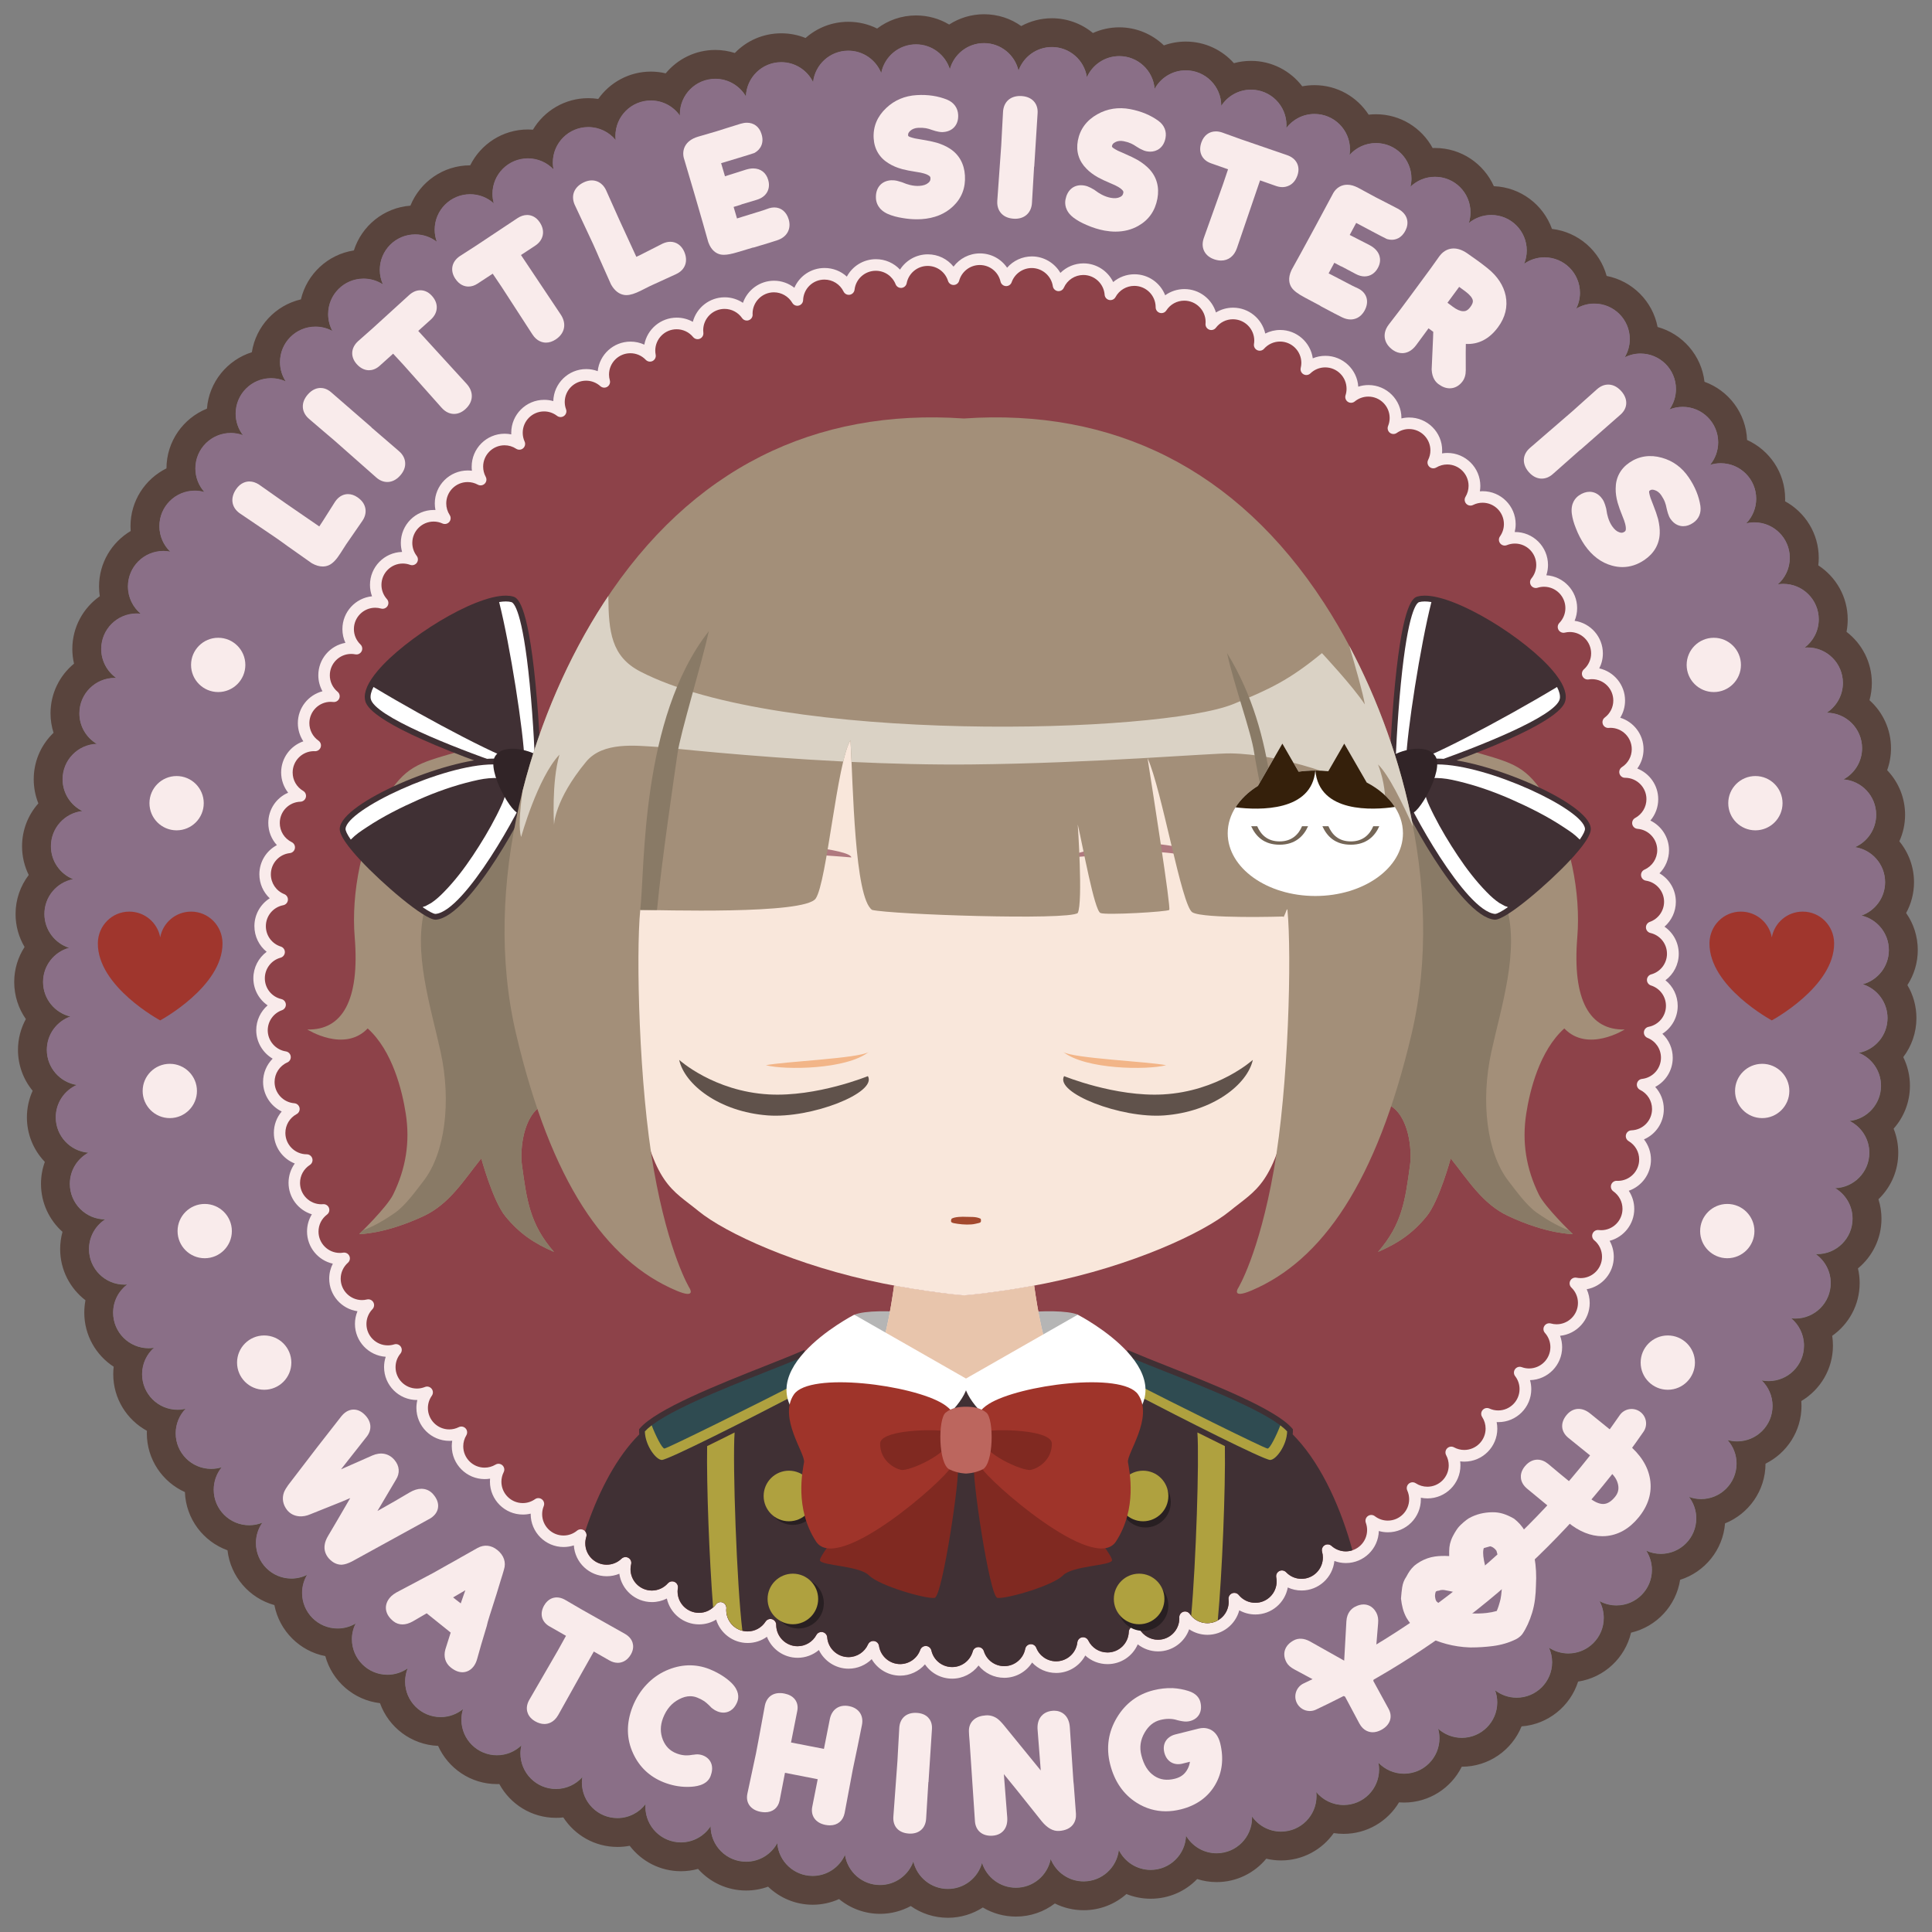 <?xml version="1.0" encoding="utf-8"?>
<!-- Generator: Adobe Illustrator 15.1.0, SVG Export Plug-In . SVG Version: 6.00 Build 0)  -->
<!DOCTYPE svg PUBLIC "-//W3C//DTD SVG 1.1//EN" "http://www.w3.org/Graphics/SVG/1.1/DTD/svg11.dtd">
<svg version="1.1" xmlns="http://www.w3.org/2000/svg" xmlns:xlink="http://www.w3.org/1999/xlink" x="0px" y="0px" width="1000px"
	 height="1000px" viewBox="0 0 1000 1000" style="enable-background:new 0 0 1000 1000;" xml:space="preserve">
<rect x="0" y="0" width="1000" height="1000" fill="#808080" stroke="none"/>
<g id="_xFF11_背景">
	<path style="fill:#59443D;" d="M509.33,22.37c8.72,0,16.01,6.09,17.87,14.25c2.53-7.11,9.3-12.22,17.27-12.22
		c9.2,0,16.8,6.78,18.12,15.61c2.86-6.43,9.28-10.91,16.77-10.91c9.67,0,17.58,7.49,18.28,16.98c3.1-5.73,9.17-9.62,16.14-9.62
		c10.13,0,18.35,8.21,18.35,18.35c0,0.02,0,0.03,0,0.05c3.27-5.05,8.94-8.4,15.4-8.4c10.13,0,18.35,8.21,18.35,18.35
		c0,0.51-0.04,1-0.08,1.5c3.35-4.41,8.64-7.27,14.61-7.27c10.13,0,18.35,8.21,18.35,18.35c0,0.99-0.1,1.96-0.25,2.9
		c3.36-3.79,8.25-6.19,13.71-6.19c10.13,0,18.35,8.21,18.35,18.35c0,1.47-0.19,2.89-0.52,4.27c3.3-3.19,7.78-5.15,12.73-5.15
		c10.13,0,18.35,8.21,18.35,18.35c0,1.95-0.31,3.82-0.87,5.58c3.17-2.61,7.23-4.17,11.65-4.17c10.13,0,18.34,8.21,18.34,18.35
		c0,2.45-0.49,4.78-1.36,6.92c2.99-2.1,6.62-3.35,10.55-3.35c10.13,0,18.35,8.21,18.35,18.35c0,2.96-0.71,5.74-1.96,8.21
		c2.75-1.65,5.96-2.61,9.4-2.61c10.13,0,18.35,8.21,18.35,18.35c0,3.46-0.97,6.68-2.63,9.44c2.46-1.23,5.23-1.94,8.18-1.94
		c10.13,0,18.35,8.21,18.35,18.35c0,3.95-1.26,7.59-3.38,10.59c2.13-0.86,4.45-1.35,6.88-1.35c10.13,0,18.35,8.21,18.35,18.35
		c0,4.44-1.58,8.51-4.2,11.68c1.75-0.55,3.61-0.85,5.53-0.85c10.13,0,18.35,8.21,18.35,18.35c0,4.96-1.98,9.45-5.18,12.76
		c1.36-0.32,2.76-0.51,4.22-0.51c10.13,0,18.35,8.21,18.35,18.35c0,5.48-2.41,10.38-6.22,13.74c0.94-0.15,1.89-0.25,2.86-0.25
		c10.13,0,18.35,8.21,18.35,18.35c0,5.98-2.88,11.28-7.31,14.63c0.48-0.04,0.97-0.07,1.46-0.07c10.14,0,18.35,8.21,18.35,18.35
		c0,6.48-3.36,12.16-8.43,15.43c0,0,0.01,0,0.01,0c10.13,0,18.35,8.21,18.35,18.35c0,6.99-3.91,13.06-9.66,16.16
		c9.48,0.72,16.95,8.62,16.95,18.28c0,7.5-4.5,13.94-10.95,16.78c8.81,1.34,15.57,8.93,15.57,18.12c0,7.99-5.12,14.77-12.25,17.29
		c8.13,1.88,14.2,9.15,14.2,17.86c0,8.47-5.74,15.58-13.54,17.69c7.44,2.34,12.84,9.29,12.84,17.51c0,8.95-6.42,16.4-14.9,18.01
		c6.76,2.71,11.54,9.3,11.54,17.03c0,9.44-7.13,17.21-16.3,18.23c6.08,2.99,10.26,9.22,10.26,16.45c0,9.92-7.88,17.99-17.73,18.32
		c5.41,3.19,9.04,9.06,9.04,15.79c0,10.13-8.21,18.35-18.35,18.35c-0.27,0-0.53-0.03-0.79-0.04c4.74,3.32,7.84,8.8,7.84,15.03
		c0,10.13-8.21,18.35-18.35,18.35c-0.73,0-1.45-0.05-2.15-0.14c4.08,3.36,6.67,8.46,6.67,14.16c0,10.13-8.21,18.35-18.35,18.35
		c-1.22,0-2.41-0.12-3.56-0.35c3.46,3.34,5.63,8.02,5.63,13.21c0,10.13-8.22,18.34-18.35,18.34c-1.72,0-3.38-0.25-4.96-0.69
		c2.9,3.25,4.68,7.51,4.68,12.21c0,10.13-8.22,18.35-18.35,18.35c-2.21,0-4.33-0.41-6.29-1.13c2.37,3.09,3.79,6.94,3.79,11.14
		c0,10.13-8.21,18.35-18.35,18.35c-2.7,0-5.26-0.6-7.57-1.65c1.87,2.88,2.96,6.3,2.96,9.98c0,10.13-8.21,18.35-18.35,18.35
		c-3.18,0-6.17-0.81-8.78-2.23c1.41,2.6,2.21,5.58,2.21,8.74c0,10.13-8.21,18.35-18.34,18.35c-3.7,0-7.13-1.1-10.02-2.98
		c1.04,2.3,1.63,4.84,1.63,7.53c0,10.13-8.21,18.35-18.35,18.35c-4.21,0-8.07-1.43-11.17-3.82c0.71,1.95,1.12,4.05,1.12,6.25
		c0,10.13-8.21,18.35-18.35,18.35c-4.71,0-9-1.79-12.25-4.71c0.44,1.57,0.69,3.21,0.69,4.92c0,10.13-8.21,18.35-18.35,18.35
		c-5.21,0-9.9-2.18-13.24-5.67c0.22,1.14,0.34,2.32,0.34,3.53c0,10.13-8.21,18.35-18.35,18.35c-5.71,0-10.82-2.61-14.18-6.71
		c0.08,0.7,0.13,1.4,0.13,2.12c0,10.13-8.21,18.35-18.35,18.35c-6.24,0-11.74-3.12-15.05-7.88c0.01,0.25,0.04,0.49,0.04,0.74
		c0,10.13-8.21,18.35-18.35,18.35c-6.75,0-12.63-3.66-15.82-9.08c-0.35,9.83-8.4,17.69-18.31,17.69c-7.25,0-13.49-4.21-16.47-10.31
		c-1.04,9.15-8.79,16.26-18.22,16.26c-7.74,0-14.35-4.8-17.04-11.58c-1.63,8.46-9.06,14.86-18.01,14.86
		c-8.23,0-15.19-5.42-17.52-12.88c-2.13,7.78-9.23,13.5-17.68,13.5c-8.72,0-16-6.09-17.87-14.24c-2.53,7.11-9.3,12.21-17.27,12.21
		c-9.2,0-16.8-6.78-18.12-15.61c-2.85,6.42-9.28,10.91-16.76,10.91c-9.67,0-17.58-7.49-18.28-16.98c-3.1,5.73-9.17,9.62-16.14,9.62
		c-10.13,0-18.35-8.21-18.35-18.35c0-0.02,0-0.03,0-0.05c-3.27,5.05-8.94,8.4-15.4,8.4c-10.13,0-18.35-8.22-18.35-18.35
		c0-0.51,0.03-1,0.08-1.5c-3.35,4.41-8.64,7.27-14.6,7.27c-10.13,0-18.35-8.21-18.35-18.35c0-0.99,0.1-1.96,0.25-2.9
		c-3.36,3.79-8.25,6.19-13.71,6.19c-10.13,0-18.35-8.22-18.35-18.35c0-1.47,0.19-2.89,0.52-4.26c-3.3,3.18-7.78,5.15-12.73,5.15
		c-10.13,0-18.35-8.22-18.35-18.35c0-1.95,0.31-3.82,0.87-5.58c-3.17,2.61-7.23,4.18-11.65,4.18c-10.13,0-18.35-8.21-18.35-18.35
		c0-2.45,0.49-4.78,1.36-6.92c-2.98,2.1-6.62,3.35-10.55,3.35c-10.13,0-18.35-8.22-18.35-18.35c0-2.96,0.72-5.74,1.96-8.21
		c-2.75,1.65-5.96,2.61-9.4,2.61c-10.13,0-18.35-8.21-18.35-18.35c0-3.45,0.97-6.67,2.63-9.43c-2.46,1.23-5.23,1.94-8.17,1.94
		c-10.13,0-18.35-8.22-18.35-18.35c0-3.95,1.26-7.6,3.38-10.59c-2.13,0.86-4.45,1.35-6.88,1.35c-10.13,0-18.35-8.22-18.35-18.35
		c0-4.44,1.58-8.5,4.2-11.68c-1.75,0.55-3.6,0.85-5.53,0.85c-10.13,0-18.35-8.21-18.35-18.35c0-4.96,1.98-9.45,5.18-12.76
		c-1.36,0.32-2.77,0.51-4.22,0.51c-10.13,0-18.35-8.21-18.35-18.35c0-5.48,2.41-10.38,6.22-13.74c-0.93,0.15-1.89,0.25-2.86,0.25
		c-10.13,0-18.35-8.22-18.35-18.35c0-5.98,2.88-11.28,7.31-14.63c-0.48,0.04-0.96,0.07-1.45,0.07c-10.13,0-18.35-8.21-18.35-18.35
		c0-6.48,3.37-12.16,8.44-15.42c0,0,0,0-0.01,0c-10.13,0-18.35-8.22-18.35-18.35c0-6.99,3.91-13.06,9.66-16.16
		c-9.48-0.72-16.95-8.62-16.95-18.28c0-7.5,4.5-13.94,10.95-16.78c-8.81-1.34-15.57-8.93-15.57-18.12c0-7.99,5.12-14.77,12.25-17.29
		c-8.13-1.88-14.2-9.15-14.2-17.86c0-8.47,5.75-15.58,13.54-17.69c-7.44-2.34-12.84-9.29-12.84-17.51c0-8.96,6.42-16.4,14.91-18.01
		c-6.76-2.71-11.54-9.3-11.54-17.03c0-9.44,7.13-17.21,16.3-18.23c-6.07-2.99-10.26-9.22-10.26-16.45c0-9.92,7.88-17.99,17.73-18.32
		c-5.41-3.19-9.04-9.06-9.04-15.79c0-10.13,8.21-18.35,18.35-18.35c0.27,0,0.52,0.03,0.79,0.04c-4.74-3.32-7.84-8.81-7.84-15.03
		c0-10.13,8.21-18.35,18.35-18.35c0.73,0,1.45,0.05,2.15,0.14c-4.08-3.37-6.67-8.46-6.67-14.15c0-10.13,8.21-18.35,18.35-18.35
		c1.22,0,2.41,0.12,3.56,0.35c-3.47-3.34-5.63-8.02-5.63-13.21c0-10.13,8.21-18.35,18.35-18.35c1.72,0,3.38,0.25,4.96,0.7
		c-2.9-3.25-4.68-7.52-4.68-12.21c0-10.13,8.21-18.35,18.35-18.35c2.21,0,4.33,0.41,6.29,1.13c-2.37-3.09-3.79-6.94-3.79-11.14
		c0-10.13,8.22-18.35,18.35-18.35c2.7,0,5.26,0.6,7.57,1.65c-1.87-2.87-2.97-6.3-2.97-9.98c0-10.13,8.21-18.35,18.35-18.35
		c3.18,0,6.17,0.81,8.78,2.24c-1.41-2.6-2.21-5.58-2.21-8.74c0-10.13,8.21-18.35,18.35-18.35c3.7,0,7.13,1.1,10.01,2.98
		c-1.04-2.3-1.63-4.84-1.63-7.52c0-10.13,8.22-18.35,18.35-18.35c4.21,0,8.07,1.43,11.17,3.81c-0.71-1.95-1.11-4.05-1.11-6.25
		c0-10.13,8.21-18.35,18.35-18.35c4.71,0,9,1.79,12.25,4.71c-0.44-1.57-0.69-3.21-0.69-4.92c0-10.13,8.22-18.35,18.35-18.35
		c5.21,0,9.9,2.18,13.24,5.67c-0.22-1.14-0.35-2.32-0.35-3.52c0-10.13,8.22-18.35,18.35-18.35c5.71,0,10.82,2.61,14.18,6.71
		c-0.08-0.7-0.13-1.4-0.13-2.12c0-10.13,8.21-18.35,18.35-18.35c6.24,0,11.74,3.12,15.05,7.87c-0.01-0.25-0.04-0.49-0.04-0.74
		c0-10.13,8.21-18.35,18.35-18.35c6.75,0,12.63,3.65,15.82,9.08c0.35-9.83,8.4-17.69,18.31-17.69c7.25,0,13.49,4.21,16.47,10.31
		c1.04-9.15,8.79-16.26,18.22-16.26c7.74,0,14.35,4.8,17.04,11.58c1.63-8.47,9.07-14.86,18.01-14.86c8.23,0,15.19,5.42,17.52,12.88
		C493.78,28.09,500.88,22.37,509.33,22.37 M509.33,7.37c-6.56,0-12.79,1.94-18.04,5.33c-5.05-3.02-10.93-4.71-17.16-4.71
		c-7.49,0-14.49,2.5-20.13,6.78c-4.52-2.26-9.6-3.49-14.92-3.49c-8.45,0-16.21,3.15-22.12,8.39c-3.91-1.58-8.16-2.43-12.57-2.43
		c-9.46,0-17.99,3.89-24.04,10.19c-3.22-1.03-6.62-1.58-10.09-1.58c-10.33,0-19.57,4.72-25.69,12.11c-2.49-0.59-5.06-0.9-7.67-0.9
		c-11.25,0-21.21,5.6-27.25,14.15c-1.69-0.26-3.41-0.4-5.14-0.4c-12.17,0-22.83,6.55-28.66,16.31c-0.86-0.07-1.72-0.1-2.59-0.1
		c-13.08,0-24.42,7.57-29.88,18.55c-0.01,0-0.02,0-0.02,0c-13.98,0-25.98,8.65-30.93,20.88c-13.77,1.04-25.23,10.47-29.26,23.18
		c-13.48,2.06-24.33,12.22-27.41,25.33c-13.13,3.05-23.31,13.88-25.4,27.35c-12.72,4.01-22.18,15.45-23.24,29.21
		c-12.25,4.92-20.93,16.92-20.95,30.91c-11.02,5.45-18.62,16.81-18.62,29.92c0,0.84,0.03,1.68,0.09,2.51
		c-9.79,5.82-16.37,16.5-16.37,28.69c0,1.71,0.13,3.41,0.38,5.07c-8.59,6.04-14.21,16.02-14.21,27.29c0,2.58,0.3,5.13,0.88,7.59
		c-7.43,6.12-12.17,15.39-12.17,25.74c0,3.45,0.55,6.84,1.57,10.06c-0.29,0.28-0.57,0.56-0.85,0.84
		c-6.07,6.25-9.41,14.49-9.41,23.21c0,4.38,0.84,8.6,2.4,12.49c-5.27,5.92-8.44,13.71-8.44,22.19c0,5.29,1.22,10.34,3.46,14.85
		c-4.3,5.65-6.82,12.68-6.82,20.2c0,6.19,1.68,12.05,4.67,17.08c-3.42,5.27-5.37,11.52-5.37,18.11c0,7.1,2.2,13.74,6.03,19.2
		c-2.62,4.79-4.08,10.25-4.08,15.95c0,7.73,2.69,15.21,7.59,21.16c-1.92,4.24-2.97,8.9-2.97,13.74c0,8.47,3.18,16.54,8.95,22.72
		c0.11,0.12,0.22,0.23,0.33,0.35c-1.3,3.59-1.99,7.42-1.99,11.37c0,9.86,4.3,18.73,11.13,24.84c-0.79,2.87-1.21,5.86-1.21,8.93
		c0,10.78,5.14,20.38,13.1,26.48c-0.4,2.09-0.61,4.24-0.61,6.42c0,11.71,6.06,22.03,15.22,27.98c-0.15,1.28-0.23,2.57-0.23,3.87
		c0,12.62,7.05,23.63,17.42,29.29C76.01,741,76,741.44,76,741.87c0,13.53,8.1,25.21,19.71,30.43c0.52,13.89,9.56,25.63,22.04,30.13
		c1.55,13.63,11.35,24.79,24.27,28.36c2.56,13.31,13.06,23.83,26.36,26.42c3.54,12.93,14.68,22.76,28.3,24.34
		c4.47,12.49,16.2,21.56,30.08,22.11c5.21,11.64,16.9,19.78,30.46,19.78c0.41,0,0.82-0.01,1.23-0.02
		c5.65,10.41,16.68,17.49,29.33,17.49c1.27,0,2.54-0.07,3.79-0.22c5.95,9.19,16.28,15.28,28.02,15.28c2.16,0,4.28-0.2,6.34-0.6
		c6.1,8,15.72,13.17,26.53,13.17c3.04,0,6.01-0.41,8.85-1.19c6.11,6.86,15.01,11.18,24.9,11.18c3.93,0,7.76-0.69,11.35-1.99
		c6.02,5.79,14.19,9.35,23.08,9.35c4.8,0,9.44-1.04,13.66-2.93c5.96,4.93,13.47,7.64,21.23,7.64c5.67,0,11.1-1.45,15.88-4.04
		c5.47,3.86,12.13,6.08,19.26,6.08c6.56,0,12.79-1.94,18.04-5.33c5.05,3.02,10.93,4.71,17.16,4.71c7.49,0,14.49-2.5,20.13-6.78
		c4.52,2.25,9.6,3.49,14.92,3.49c8.44,0,16.21-3.15,22.12-8.38c3.91,1.58,8.16,2.43,12.57,2.43c9.46,0,17.99-3.89,24.04-10.19
		c3.22,1.03,6.62,1.58,10.08,1.58c10.33,0,19.57-4.72,25.69-12.11c2.49,0.59,5.06,0.9,7.67,0.9c11.25,0,21.21-5.6,27.25-14.15
		c1.69,0.26,3.41,0.39,5.14,0.39c12.16,0,22.83-6.55,28.65-16.3c0.86,0.07,1.72,0.1,2.59,0.1c13.08,0,24.42-7.57,29.88-18.55
		c0.01,0,0.02,0,0.03,0c13.98,0,25.98-8.65,30.93-20.88c13.76-1.04,25.23-10.47,29.26-23.18c13.48-2.06,24.33-12.22,27.41-25.33
		c13.13-3.05,23.31-13.88,25.4-27.35c12.72-4.01,22.18-15.45,23.25-29.21c12.25-4.92,20.93-16.92,20.95-30.91
		c11.02-5.45,18.62-16.81,18.62-29.91c0-0.84-0.03-1.68-0.09-2.51c9.79-5.82,16.37-16.5,16.37-28.69c0-1.71-0.13-3.41-0.38-5.07
		c8.59-6.04,14.21-16.02,14.21-27.3c0-2.58-0.3-5.13-0.88-7.59c7.43-6.12,12.17-15.39,12.17-25.74c0-3.45-0.55-6.85-1.57-10.06
		c0.29-0.28,0.57-0.56,0.85-0.84c6.07-6.25,9.41-14.49,9.41-23.2c0-4.38-0.84-8.6-2.4-12.49c5.27-5.92,8.44-13.71,8.44-22.19
		c0-5.28-1.22-10.34-3.46-14.84c4.3-5.65,6.82-12.68,6.82-20.19c0-6.19-1.68-12.05-4.67-17.09c3.42-5.27,5.37-11.52,5.37-18.11
		c0-7.1-2.2-13.74-6.03-19.19c2.62-4.79,4.08-10.25,4.08-15.95c0-7.73-2.69-15.21-7.59-21.16c1.92-4.24,2.97-8.9,2.97-13.74
		c0-8.47-3.18-16.54-8.95-22.72c-0.11-0.12-0.22-0.23-0.33-0.35c1.3-3.59,1.99-7.42,1.99-11.37c0-9.86-4.3-18.74-11.13-24.85
		c0.79-2.87,1.21-5.86,1.21-8.92c0-10.78-5.14-20.38-13.1-26.48c0.4-2.09,0.61-4.24,0.61-6.42c0-11.71-6.06-22.02-15.22-27.98
		c0.15-1.28,0.23-2.57,0.23-3.87c0-12.62-7.05-23.63-17.42-29.29c0.02-0.43,0.03-0.87,0.03-1.31c0-13.53-8.1-25.21-19.71-30.43
		c-0.52-13.89-9.56-25.63-22.04-30.13c-1.55-13.63-11.35-24.79-24.27-28.36c-2.56-13.31-13.06-23.83-26.37-26.42
		c-3.53-12.93-14.68-22.76-28.3-24.34c-4.47-12.49-16.2-21.57-30.08-22.11c-5.21-11.64-16.9-19.78-30.46-19.78
		c-0.41,0-0.82,0.01-1.23,0.02c-5.65-10.41-16.68-17.48-29.33-17.48c-1.27,0-2.54,0.07-3.79,0.22
		c-5.95-9.19-16.28-15.28-28.02-15.28c-2.16,0-4.28,0.2-6.34,0.6c-6.1-8-15.72-13.17-26.53-13.17c-3.04,0-6.01,0.41-8.85,1.19
		c-6.11-6.86-15.01-11.18-24.9-11.18c-3.93,0-7.76,0.69-11.34,1.98c-6.02-5.79-14.19-9.35-23.08-9.35c-4.8,0-9.44,1.04-13.66,2.94
		c-5.96-4.93-13.46-7.64-21.22-7.64c-5.67,0-11.1,1.45-15.88,4.04C523.13,9.59,516.47,7.37,509.33,7.37L509.33,7.37z"/>
	<path style="fill:#8A6F87;" d="M976.95,526.92c0-8.22-5.4-15.17-12.84-17.51c7.8-2.11,13.54-9.22,13.54-17.69
		c0-8.71-6.07-15.98-14.2-17.86c7.13-2.51,12.25-9.3,12.25-17.29c0-9.19-6.76-16.77-15.57-18.12c6.45-2.85,10.95-9.28,10.95-16.78
		c0-9.66-7.47-17.56-16.95-18.28c5.75-3.1,9.66-9.17,9.66-16.16c0-10.13-8.21-18.35-18.35-18.35c0,0-0.01,0-0.01,0
		c5.07-3.26,8.43-8.95,8.43-15.43c0-10.14-8.21-18.35-18.35-18.35c-0.49,0-0.97,0.04-1.46,0.07c4.43-3.35,7.31-8.65,7.31-14.63
		c0-10.13-8.21-18.35-18.35-18.35c-0.98,0-1.93,0.1-2.86,0.25c3.81-3.36,6.22-8.26,6.22-13.74c0-10.13-8.21-18.35-18.35-18.35
		c-1.46,0-2.86,0.19-4.22,0.51c3.2-3.3,5.18-7.8,5.18-12.76c0-10.13-8.21-18.35-18.35-18.35c-1.93,0-3.79,0.3-5.53,0.85
		c2.62-3.17,4.2-7.24,4.2-11.68c0-10.13-8.21-18.35-18.35-18.35c-2.44,0-4.76,0.49-6.88,1.35c2.12-2.99,3.38-6.64,3.38-10.59
		c0-10.13-8.21-18.35-18.35-18.35c-2.94,0-5.71,0.71-8.18,1.94c1.66-2.76,2.63-5.98,2.63-9.44c0-10.13-8.21-18.35-18.35-18.35
		c-3.44,0-6.64,0.96-9.4,2.61c1.24-2.47,1.96-5.26,1.96-8.21c0-10.13-8.21-18.35-18.35-18.35c-3.93,0-7.56,1.25-10.55,3.35
		c0.87-2.14,1.36-4.47,1.36-6.92c0-10.13-8.21-18.35-18.34-18.35c-4.42,0-8.48,1.57-11.65,4.17c0.56-1.76,0.87-3.63,0.87-5.58
		c0-10.13-8.22-18.35-18.35-18.35c-4.95,0-9.43,1.97-12.73,5.15c0.33-1.37,0.52-2.79,0.52-4.27c0-10.13-8.22-18.35-18.35-18.35
		c-5.46,0-10.35,2.4-13.71,6.19c0.15-0.95,0.25-1.91,0.25-2.9c0-10.13-8.21-18.35-18.35-18.35c-5.97,0-11.25,2.86-14.61,7.27
		c0.04-0.49,0.08-0.99,0.08-1.5c0-10.13-8.21-18.35-18.35-18.35c-6.46,0-12.14,3.35-15.4,8.4c0-0.02,0-0.03,0-0.05
		c0-10.13-8.21-18.35-18.35-18.35c-6.97,0-13.04,3.89-16.14,9.62c-0.7-9.49-8.6-16.98-18.28-16.98c-7.48,0-13.91,4.49-16.77,10.91
		c-1.32-8.83-8.92-15.61-18.12-15.61c-7.98,0-14.75,5.1-17.27,12.22c-1.87-8.16-9.15-14.25-17.87-14.25
		c-8.45,0-15.55,5.72-17.68,13.5c-2.33-7.46-9.29-12.88-17.52-12.88c-8.94,0-16.38,6.4-18.01,14.86c-2.7-6.78-9.3-11.58-17.04-11.58
		c-9.43,0-17.19,7.11-18.22,16.26c-2.98-6.1-9.23-10.31-16.47-10.31c-9.91,0-17.97,7.86-18.31,17.69
		c-3.19-5.43-9.07-9.08-15.82-9.08c-10.13,0-18.35,8.21-18.35,18.35c0,0.25,0.03,0.49,0.04,0.74c-3.31-4.76-8.81-7.87-15.05-7.87
		c-10.13,0-18.35,8.21-18.35,18.35c0,0.72,0.05,1.42,0.13,2.12c-3.36-4.1-8.47-6.71-14.18-6.71c-10.13,0-18.35,8.21-18.35,18.35
		c0,1.21,0.12,2.38,0.35,3.52c-3.34-3.49-8.03-5.67-13.24-5.67c-10.13,0-18.35,8.21-18.35,18.35c0,1.71,0.25,3.35,0.69,4.92
		c-3.25-2.92-7.53-4.71-12.25-4.71c-10.13,0-18.35,8.21-18.35,18.35c0,2.2,0.41,4.3,1.11,6.25c-3.09-2.38-6.96-3.81-11.17-3.81
		c-10.13,0-18.35,8.21-18.35,18.35c0,2.68,0.59,5.23,1.63,7.52c-2.88-1.88-6.32-2.98-10.01-2.98c-10.13,0-18.35,8.21-18.35,18.35
		c0,3.17,0.8,6.14,2.21,8.74c-2.61-1.42-5.6-2.24-8.78-2.24c-10.13,0-18.35,8.21-18.35,18.35c0,3.68,1.1,7.11,2.97,9.98
		c-2.31-1.05-4.87-1.65-7.57-1.65c-10.13,0-18.35,8.21-18.35,18.35c0,4.19,1.42,8.05,3.79,11.14c-1.96-0.72-4.08-1.13-6.29-1.13
		c-10.13,0-18.35,8.21-18.35,18.35c0,4.7,1.78,8.97,4.68,12.21c-1.58-0.44-3.24-0.7-4.96-0.7c-10.13,0-18.35,8.21-18.35,18.35
		c0,5.19,2.17,9.87,5.63,13.21c-1.15-0.23-2.34-0.35-3.56-0.35c-10.13,0-18.35,8.21-18.35,18.35c0,5.7,2.6,10.79,6.67,14.15
		c-0.71-0.08-1.42-0.14-2.15-0.14c-10.13,0-18.35,8.21-18.35,18.35c0,6.22,3.11,11.71,7.84,15.03c-0.26-0.01-0.52-0.04-0.79-0.04
		c-10.13,0-18.35,8.21-18.35,18.35c0,6.73,3.64,12.6,9.04,15.79c-9.84,0.33-17.73,8.39-17.73,18.32c0,7.23,4.19,13.46,10.26,16.45
		c-9.17,1.02-16.3,8.78-16.3,18.23c0,7.72,4.78,14.32,11.54,17.03c-8.49,1.61-14.91,9.06-14.91,18.01c0,8.21,5.4,15.17,12.84,17.51
		c-7.8,2.11-13.54,9.22-13.54,17.69c0,8.7,6.07,15.98,14.2,17.86c-7.13,2.52-12.25,9.3-12.25,17.29c0,9.18,6.76,16.77,15.57,18.12
		c-6.44,2.84-10.95,9.28-10.95,16.78c0,9.66,7.47,17.56,16.95,18.28c-5.75,3.1-9.66,9.17-9.66,16.16c0,10.13,8.21,18.35,18.35,18.35
		c0,0,0,0,0.01,0c-5.07,3.26-8.44,8.94-8.44,15.42c0,10.13,8.22,18.35,18.35,18.35c0.49,0,0.97-0.04,1.45-0.07
		c-4.43,3.35-7.31,8.65-7.31,14.63c0,10.13,8.21,18.35,18.35,18.35c0.98,0,1.93-0.1,2.86-0.25c-3.81,3.36-6.22,8.27-6.22,13.74
		c0,10.13,8.22,18.35,18.35,18.35c1.46,0,2.86-0.19,4.22-0.51c-3.2,3.3-5.18,7.8-5.18,12.76c0,10.13,8.21,18.35,18.35,18.35
		c1.93,0,3.79-0.3,5.53-0.85c-2.62,3.17-4.2,7.24-4.2,11.68c0,10.13,8.21,18.35,18.35,18.35c2.44,0,4.76-0.49,6.88-1.35
		c-2.12,2.99-3.38,6.64-3.38,10.59c0,10.13,8.22,18.35,18.35,18.35c2.94,0,5.71-0.71,8.17-1.94c-1.66,2.76-2.63,5.98-2.63,9.43
		c0,10.13,8.21,18.35,18.35,18.35c3.44,0,6.65-0.96,9.4-2.61c-1.24,2.47-1.96,5.25-1.96,8.21c0,10.13,8.21,18.35,18.35,18.35
		c3.93,0,7.56-1.25,10.55-3.35c-0.87,2.13-1.36,4.47-1.36,6.92c0,10.13,8.21,18.35,18.35,18.35c4.43,0,8.48-1.57,11.65-4.18
		c-0.56,1.76-0.87,3.63-0.87,5.58c0,10.13,8.21,18.35,18.35,18.35c4.95,0,9.43-1.97,12.73-5.15c-0.33,1.37-0.52,2.79-0.52,4.26
		c0,10.13,8.21,18.35,18.35,18.35c5.46,0,10.35-2.4,13.71-6.19c-0.15,0.95-0.25,1.91-0.25,2.9c0,10.13,8.21,18.35,18.35,18.35
		c5.97,0,11.25-2.86,14.6-7.27c-0.04,0.5-0.08,0.99-0.08,1.5c0,10.13,8.21,18.35,18.35,18.35c6.46,0,12.14-3.35,15.4-8.4
		c0,0.02,0,0.03,0,0.05c0,10.13,8.21,18.35,18.35,18.35c6.97,0,13.04-3.89,16.14-9.62c0.7,9.49,8.61,16.98,18.28,16.98
		c7.48,0,13.91-4.49,16.76-10.91c1.32,8.83,8.92,15.61,18.12,15.61c7.98,0,14.75-5.1,17.27-12.21c1.87,8.15,9.15,14.24,17.87,14.24
		c8.45,0,15.55-5.73,17.68-13.5c2.33,7.46,9.29,12.88,17.52,12.88c8.94,0,16.38-6.4,18.01-14.86c2.69,6.78,9.3,11.58,17.04,11.58
		c9.43,0,17.19-7.11,18.22-16.26c2.98,6.1,9.23,10.31,16.47,10.31c9.91,0,17.96-7.87,18.31-17.69c3.19,5.43,9.07,9.08,15.82,9.08
		c10.13,0,18.35-8.22,18.35-18.35c0-0.25-0.03-0.49-0.04-0.74c3.32,4.76,8.82,7.88,15.05,7.88c10.13,0,18.35-8.22,18.35-18.35
		c0-0.72-0.05-1.42-0.13-2.12c3.36,4.1,8.47,6.71,14.18,6.71c10.13,0,18.35-8.21,18.35-18.35c0-1.21-0.12-2.39-0.34-3.53
		c3.34,3.49,8.03,5.67,13.24,5.67c10.13,0,18.35-8.22,18.35-18.35c0-1.71-0.25-3.35-0.69-4.92c3.25,2.92,7.54,4.71,12.25,4.71
		c10.13,0,18.35-8.21,18.35-18.35c0-2.2-0.41-4.3-1.12-6.25c3.1,2.38,6.96,3.82,11.17,3.82c10.13,0,18.35-8.22,18.35-18.35
		c0-2.68-0.59-5.23-1.63-7.53c2.88,1.88,6.32,2.98,10.02,2.98c10.13,0,18.34-8.22,18.34-18.35c0-3.17-0.8-6.14-2.21-8.74
		c2.61,1.42,5.6,2.23,8.78,2.23c10.13,0,18.35-8.22,18.35-18.35c0-3.68-1.09-7.11-2.96-9.98c2.31,1.05,4.86,1.65,7.57,1.65
		c10.13,0,18.35-8.22,18.35-18.35c0-4.19-1.42-8.04-3.79-11.14c1.96,0.72,4.08,1.13,6.29,1.13c10.13,0,18.35-8.22,18.35-18.35
		c0-4.7-1.78-8.97-4.68-12.21c1.58,0.44,3.24,0.69,4.96,0.69c10.13,0,18.35-8.21,18.35-18.34c0-5.19-2.17-9.87-5.63-13.21
		c1.15,0.23,2.34,0.35,3.56,0.35c10.14,0,18.35-8.22,18.35-18.35c0-5.7-2.6-10.79-6.67-14.16c0.71,0.08,1.42,0.14,2.15,0.14
		c10.13,0,18.35-8.21,18.35-18.35c0-6.22-3.1-11.71-7.84-15.03c0.26,0.01,0.52,0.04,0.79,0.04c10.13,0,18.35-8.22,18.35-18.35
		c0-6.73-3.63-12.6-9.04-15.79c9.84-0.33,17.73-8.4,17.73-18.32c0-7.23-4.19-13.46-10.26-16.45c9.17-1.02,16.3-8.79,16.3-18.23
		c0-7.73-4.78-14.32-11.54-17.03C970.53,543.32,976.95,535.88,976.95,526.92z"/>
	<path id="XMLID_11_" style="fill:#8D4249;" d="M865.35,520.62c0-6.29-4.14-11.62-9.84-13.41c5.97-1.62,10.38-7.06,10.38-13.55
		c0-6.67-4.65-12.24-10.88-13.68c5.46-1.93,9.38-7.12,9.38-13.24c0-7.04-5.17-12.85-11.92-13.88c4.94-2.18,8.39-7.11,8.39-12.86
		c0-7.4-5.72-13.45-12.98-14c4.41-2.37,7.4-7.03,7.4-12.38c0-7.76-6.29-14.05-14.05-14.05c0,0,0,0,0,0
		c3.88-2.5,6.46-6.85,6.46-11.82c0-7.76-6.29-14.05-14.05-14.05c-0.38,0-0.75,0.03-1.12,0.06c3.4-2.57,5.6-6.62,5.6-11.21
		c0-7.76-6.29-14.05-14.05-14.05c-0.75,0-1.48,0.08-2.19,0.19c2.92-2.58,4.76-6.33,4.76-10.53c0-7.76-6.29-14.05-14.05-14.05
		c-1.12,0-2.19,0.14-3.23,0.39c2.45-2.53,3.97-5.97,3.97-9.77c0-7.76-6.29-14.05-14.06-14.05c-1.48,0-2.9,0.23-4.24,0.65
		c2.01-2.43,3.22-5.55,3.22-8.95c0-7.76-6.29-14.05-14.05-14.05c-1.87,0-3.64,0.37-5.27,1.03c1.62-2.29,2.59-5.09,2.59-8.11
		c0-7.76-6.29-14.05-14.05-14.05c-2.25,0-4.38,0.54-6.26,1.49c1.27-2.11,2.02-4.58,2.02-7.23c0-7.76-6.29-14.06-14.06-14.06
		c-2.63,0-5.09,0.74-7.2,2c0.95-1.89,1.5-4.03,1.5-6.29c0-7.76-6.29-14.05-14.05-14.05c-3.01,0-5.79,0.95-8.08,2.57
		c0.67-1.64,1.04-3.42,1.04-5.3c0-7.76-6.29-14.06-14.05-14.06c-3.39,0-6.5,1.2-8.93,3.2c0.43-1.35,0.67-2.78,0.67-4.27
		c0-7.76-6.29-14.05-14.05-14.05c-3.79,0-7.22,1.51-9.75,3.95c0.25-1.05,0.4-2.14,0.4-3.27c0-7.76-6.29-14.06-14.05-14.06
		c-4.19,0-7.93,1.84-10.5,4.74c0.12-0.73,0.19-1.47,0.19-2.22c0-7.76-6.29-14.05-14.05-14.05c-4.57,0-8.62,2.19-11.19,5.57
		c0.03-0.38,0.06-0.76,0.06-1.15c0-7.76-6.29-14.05-14.06-14.05c-4.95,0-9.29,2.57-11.8,6.44c0-0.01,0-0.03,0-0.04
		c0-7.76-6.29-14.05-14.05-14.05c-5.34,0-9.99,2.98-12.37,7.37c-0.54-7.27-6.59-13.01-14-13.01c-5.73,0-10.65,3.44-12.84,8.36
		c-1.02-6.77-6.83-11.96-13.88-11.96c-6.11,0-11.3,3.91-13.23,9.36c-1.43-6.25-7.01-10.91-13.69-10.91
		c-6.48,0-11.91,4.38-13.54,10.34c-1.78-5.72-7.11-9.86-13.42-9.86c-6.85,0-12.55,4.9-13.79,11.38c-2.06-5.19-7.12-8.87-13.05-8.87
		c-7.22,0-13.16,5.45-13.96,12.46c-2.28-4.67-7.07-7.9-12.62-7.9c-7.59,0-13.76,6.02-14.03,13.55c-2.44-4.16-6.94-6.96-12.12-6.96
		c-7.76,0-14.05,6.29-14.05,14.05c0,0.19,0.02,0.38,0.03,0.57c-2.54-3.64-6.75-6.03-11.53-6.03c-7.76,0-14.05,6.29-14.05,14.06
		c0,0.55,0.04,1.09,0.1,1.62c-2.58-3.14-6.49-5.14-10.86-5.14c-7.76,0-14.05,6.29-14.05,14.05c0,0.92,0.1,1.83,0.27,2.7
		c-2.56-2.67-6.15-4.34-10.14-4.34c-7.76,0-14.05,6.29-14.05,14.06c0,1.31,0.19,2.57,0.53,3.77c-2.49-2.24-5.77-3.61-9.38-3.61
		c-7.76,0-14.06,6.29-14.06,14.05c0,1.69,0.31,3.29,0.86,4.79c-2.37-1.82-5.33-2.92-8.56-2.92c-7.76,0-14.05,6.29-14.05,14.06
		c0,2.06,0.45,4,1.25,5.76c-2.21-1.44-4.84-2.29-7.67-2.29c-7.76,0-14.06,6.29-14.06,14.05c0,2.43,0.61,4.71,1.7,6.7
		c-2-1.09-4.29-1.71-6.73-1.71c-7.76,0-14.06,6.29-14.06,14.06c0,2.82,0.84,5.44,2.27,7.64c-1.77-0.8-3.73-1.26-5.8-1.26
		c-7.76,0-14.05,6.29-14.05,14.05c0,3.21,1.09,6.16,2.9,8.53c-1.5-0.55-3.12-0.86-4.82-0.86c-7.76,0-14.05,6.29-14.05,14.05
		c0,3.6,1.36,6.87,3.59,9.36c-1.21-0.34-2.48-0.53-3.8-0.53c-7.76,0-14.05,6.29-14.05,14.05c0,3.98,1.66,7.56,4.32,10.12
		c-0.88-0.17-1.8-0.27-2.73-0.27c-7.76,0-14.05,6.29-14.05,14.05c0,4.37,1.99,8.27,5.11,10.84c-0.54-0.06-1.09-0.1-1.65-0.1
		c-7.76,0-14.05,6.29-14.05,14.05c0,4.77,2.38,8.97,6.01,11.51c-0.2-0.01-0.4-0.03-0.6-0.03c-7.76,0-14.06,6.29-14.06,14.06
		c0,5.16,2.79,9.65,6.93,12.1c-7.54,0.25-13.58,6.43-13.58,14.03c0,5.54,3.21,10.31,7.86,12.6c-7.02,0.78-12.49,6.73-12.49,13.96
		c0,5.92,3.66,10.97,8.84,13.04c-6.5,1.23-11.42,6.94-11.42,13.8c0,6.29,4.14,11.62,9.84,13.41c-5.97,1.62-10.38,7.06-10.38,13.55
		c0,6.67,4.65,12.24,10.88,13.68c-5.46,1.93-9.39,7.12-9.39,13.24c0,7.03,5.18,12.85,11.92,13.88c-4.94,2.18-8.39,7.11-8.39,12.85
		c0,7.4,5.72,13.45,12.98,14c-4.4,2.38-7.4,7.03-7.4,12.38c0,7.76,6.29,14.05,14.05,14.05c0,0,0,0,0,0
		c-3.88,2.5-6.46,6.85-6.46,11.81c0,7.76,6.29,14.06,14.05,14.06c0.38,0,0.75-0.03,1.11-0.06c-3.4,2.57-5.6,6.62-5.6,11.21
		c0,7.76,6.29,14.05,14.05,14.05c0.75,0,1.48-0.08,2.19-0.19c-2.92,2.58-4.76,6.33-4.76,10.53c0,7.76,6.29,14.05,14.05,14.05
		c1.11,0,2.19-0.14,3.23-0.39c-2.45,2.53-3.97,5.97-3.97,9.77c0,7.76,6.29,14.05,14.05,14.05c1.48,0,2.9-0.23,4.24-0.65
		c-2.01,2.43-3.22,5.55-3.22,8.95c0,7.76,6.29,14.05,14.05,14.05c1.87,0,3.64-0.37,5.27-1.03c-1.62,2.29-2.59,5.09-2.59,8.11
		c0,7.76,6.29,14.06,14.06,14.06c2.25,0,4.37-0.55,6.26-1.49c-1.27,2.11-2.02,4.58-2.02,7.23c0,7.76,6.29,14.05,14.05,14.05
		c2.63,0,5.09-0.74,7.2-2c-0.95,1.89-1.5,4.03-1.5,6.29c0,7.76,6.29,14.06,14.05,14.06c3.01,0,5.79-0.96,8.08-2.57
		c-0.67,1.63-1.04,3.42-1.04,5.3c0,7.76,6.29,14.06,14.05,14.06c3.39,0,6.5-1.2,8.93-3.2c-0.43,1.35-0.67,2.79-0.67,4.28
		c0,7.76,6.29,14.05,14.06,14.05c3.79,0,7.22-1.51,9.75-3.94c-0.25,1.05-0.4,2.14-0.4,3.27c0,7.76,6.29,14.06,14.05,14.06
		c4.18,0,7.93-1.84,10.5-4.74c-0.12,0.73-0.19,1.47-0.19,2.22c0,7.76,6.29,14.06,14.06,14.06c4.57,0,8.62-2.19,11.19-5.57
		c-0.03,0.38-0.06,0.76-0.06,1.15c0,7.76,6.29,14.05,14.05,14.05c4.95,0,9.3-2.57,11.8-6.44c0,0.01,0,0.03,0,0.04
		c0,7.76,6.29,14.05,14.06,14.05c5.34,0,9.99-2.98,12.37-7.37c0.54,7.27,6.59,13.01,14,13.01c5.73,0,10.65-3.44,12.84-8.36
		c1.01,6.77,6.83,11.96,13.88,11.96c6.11,0,11.3-3.91,13.23-9.36c1.43,6.25,7.01,10.91,13.69,10.91c6.48,0,11.91-4.39,13.54-10.34
		c1.78,5.72,7.12,9.87,13.42,9.87c6.85,0,12.55-4.9,13.79-11.39c2.07,5.2,7.13,8.87,13.05,8.87c7.22,0,13.16-5.45,13.96-12.46
		c2.28,4.67,7.07,7.9,12.62,7.9c7.59,0,13.76-6.02,14.03-13.55c2.44,4.15,6.95,6.96,12.12,6.96c7.76,0,14.05-6.29,14.05-14.05
		c0-0.19-0.02-0.38-0.03-0.57c2.54,3.64,6.75,6.03,11.53,6.03c7.76,0,14.05-6.29,14.05-14.06c0-0.55-0.04-1.09-0.1-1.62
		c2.58,3.14,6.49,5.14,10.87,5.14c7.76,0,14.05-6.29,14.05-14.05c0-0.92-0.09-1.83-0.27-2.7c2.56,2.67,6.15,4.34,10.14,4.34
		c7.76,0,14.05-6.29,14.05-14.06c0-1.31-0.19-2.57-0.53-3.77c2.49,2.24,5.77,3.61,9.38,3.61c7.76,0,14.05-6.29,14.05-14.05
		c0-1.68-0.31-3.29-0.85-4.79c2.37,1.83,5.33,2.92,8.56,2.92c7.76,0,14.05-6.29,14.05-14.06c0-2.05-0.45-4-1.24-5.76
		c2.21,1.44,4.84,2.29,7.67,2.29c7.76,0,14.05-6.29,14.05-14.05c0-2.42-0.62-4.71-1.69-6.7c2,1.09,4.29,1.71,6.72,1.71
		c7.76,0,14.06-6.3,14.06-14.06c0-2.82-0.84-5.44-2.27-7.65c1.77,0.8,3.73,1.26,5.8,1.26c7.76,0,14.05-6.29,14.05-14.06
		c0-3.21-1.09-6.16-2.9-8.53c1.5,0.55,3.12,0.87,4.82,0.87c7.76,0,14.05-6.29,14.05-14.05c0-3.6-1.36-6.87-3.59-9.36
		c1.21,0.34,2.48,0.53,3.79,0.53c7.76,0,14.06-6.29,14.06-14.05c0-3.98-1.66-7.56-4.31-10.12c0.88,0.18,1.79,0.27,2.73,0.27
		c7.76,0,14.05-6.29,14.05-14.05c0-4.37-1.99-8.27-5.11-10.84c0.54,0.06,1.09,0.1,1.65,0.1c7.76,0,14.05-6.29,14.05-14.05
		c0-4.77-2.38-8.97-6.01-11.51c0.2,0.01,0.4,0.03,0.6,0.03c7.76,0,14.05-6.29,14.05-14.05c0-5.16-2.79-9.66-6.92-12.1
		c7.54-0.25,13.58-6.43,13.58-14.03c0-5.54-3.21-10.31-7.86-12.6c7.02-0.78,12.49-6.73,12.49-13.96c0-5.92-3.66-10.97-8.84-13.04
		C860.43,533.19,865.35,527.48,865.35,520.62z"/>
	<g>
		<path style="fill:#F9EBEB;" d="M184.99,257.37c-1.57-1.07-3.2-1.62-4.84-1.62c-1.84,0-4.49,0.68-6.7,3.91l-6.17,9.74l-0.07,0.11
			c-0.37,0.62-1.02,1.62-1.95,2.98l-17.33-11.92l-13.72-9.65l-0.13-0.09c-1.64-1.07-3.32-1.62-4.99-1.62c-1.55,0-4.5,0.52-6.87,3.98
			c-3.11,4.55-2.46,9.3,1.7,12.38l18.83,12.76c1.1,0.75,2.41,1.68,3.91,2.76c0.61,0.49,1.32,1,2.12,1.55l12.34,8.71l0.43,0.27
			c1.96,1.08,3.76,1.6,5.5,1.6c1.11,0,2.18-0.22,3.21-0.68c2-0.92,3.86-2.86,6.02-6.27l2.83-4.42l8.46-12.25
			c1.89-2.77,1.84-5.21,1.47-6.77C188.56,260.7,187.19,258.87,184.99,257.37z"/>
		<path style="fill:#F9EBEB;" d="M206.4,233.42l-14.12-12.16l-0.01-0.1l-20.91-18.16c-2.09-1.81-4.11-2.19-5.45-2.19
			c-1.67,0-4.17,0.59-6.6,3.38c-1.76,2.03-2.63,4.17-2.57,6.37c0.04,1.62,0.63,4.01,3.21,6.25l7.28,6.22
			c2.45,2.06,4.43,3.74,5.91,5.03l21.66,19.12c1.76,1.53,3.67,2.3,5.68,2.3c1.71,0,4.28-0.6,6.76-3.46c1.82-2.1,2.66-4.33,2.47-6.63
			C209.59,237.82,208.91,235.52,206.4,233.42z"/>
		<path style="fill:#F9EBEB;" d="M216.48,171.28l6.46-5.81c2.46-2.21,3.05-4.51,3.12-6.06c0.1-2.22-0.75-4.34-2.52-6.3
			c-2.13-2.37-4.41-2.87-5.95-2.87c-2.03,0-3.99,0.83-5.83,2.49l-18.82,17.14l-7.62,6.74l-0.09,0.09c-3.68,3.45-3.9,8.08-0.56,11.79
			c2.33,2.6,4.73,3.14,6.33,3.14c1.36,0,3.41-0.4,5.51-2.29l6.15-5.53c0.29-0.26,0.56-0.51,0.83-0.75l5.56,6.03l19.4,21.81
			c2.39,2.76,4.89,3.34,6.57,3.34c2.06,0,4.03-0.82,5.84-2.45c4.19-3.77,4.48-8.88,0.71-13.07
			C228.63,184.62,220.2,175.4,216.48,171.28z"/>
		<path style="fill:#F9EBEB;" d="M269.66,132l7.27-4.77c2.76-1.81,3.7-4,4-5.52c0.43-2.18-0.09-4.4-1.54-6.61
			c-2.18-3.32-5.04-3.82-6.55-3.82c-1.66,0-3.34,0.55-5.03,1.66l-21.2,14.09l-8.55,5.51l-0.11,0.07c-4.16,2.85-5.08,7.4-2.34,11.57
			c2.25,3.43,4.98,4.14,6.88,4.14c1.59,0,3.17-0.51,4.69-1.51l6.91-4.53c0.32-0.21,0.63-0.42,0.94-0.62l4.58,6.8l15.88,24.5
			c2.4,3.81,5.5,4.38,7.13,4.38c1.67,0,3.36-0.55,5-1.63c4.71-3.09,5.77-8.1,2.68-12.81C279.64,147.01,272.7,136.61,269.66,132z"/>
		<path style="fill:#F9EBEB;" d="M346.95,125.15c-1.29,0-2.63,0.32-3.99,0.95l-10.28,5.22l-0.11,0.06c-0.44,0.24-1.34,0.7-3.2,1.56
			l-8.79-19.11l-6.85-15.31l-0.06-0.14c-2.13-4.36-5.52-5.01-7.35-5.01c-1.31,0-2.67,0.32-4.05,0.96c-5,2.32-6.87,6.73-4.88,11.5
			l9.65,20.6c0.57,1.22,1.2,2.65,1.94,4.37c0.27,0.73,0.62,1.53,1.03,2.41l6.15,13.8l0.23,0.45c1.85,3.15,4.19,4.91,7.01,5.25
			c0.26,0.03,0.53,0.04,0.81,0.04c2,0,4.41-0.75,7.57-2.35l4.69-2.35l13.54-6.2c4.76-2.21,6.34-6.85,4.03-11.83
			C352.6,126.93,350.01,125.15,346.95,125.15z"/>
		<path style="fill:#F9EBEB;" d="M400.76,107.37c-0.84,0-1.73,0.14-2.62,0.4l-3.27,1.15l-10.66,3.29c-0.99,0.31-1.9,0.6-2.74,0.86
			l-1.75-5.97l3.46-1.04c0.32-0.1,0.61-0.21,0.88-0.35l7.63-2.29c2.41-0.73,4.18-1.99,5.26-3.77c0.8-1.32,1.56-3.54,0.67-6.52
			c-1.04-3.72-3.93-5.95-7.74-5.95c-1.14,0-2.32,0.19-3.7,0.6l-10.93,3.46l-2-6.78l8.96-2.69c3.86-1.16,6.42-1.96,7.83-2.44
			l0.43-0.15l0.39-0.23c2.66-1.56,4.89-4.94,3.22-9.8c-1.1-3.52-3.88-5.62-7.46-5.62c-1.02,0-2.11,0.17-3.3,0.53l-7.16,2.23
			c-1.86,0.56-3.61,1.11-5.21,1.65l-9.72,2.84c-6.81,2.05-8.25,6.95-7.32,10.86l5.55,18.78c0.82,2.72,1.64,5.54,2.46,8.47
			c0.66,2.2,1.32,4.48,1.96,6.8l2.66,9.41l0.09,0.28c1.56,4.4,4.22,5.86,6.23,6.33c0.56,0.12,1.16,0.18,1.82,0.18
			c1.75,0,3.97-0.42,6.99-1.33l8.07-2.42l0.3-0.01l8.09-2.43c1.54-0.46,2.93-0.91,4.15-1.33c5.09-1.66,7.42-5.92,5.93-10.88
			C407.06,109.67,404.28,107.37,400.76,107.37z"/>
		<path style="fill:#F9EBEB;" d="M491.71,76.96c-1.83-1.2-4.1-2.23-6.75-3.06l-0.15-0.04c-2.04-0.57-4.51-1.09-7.29-1.53l-3.97-0.69
			c-1.13-0.27-2.04-0.54-2.72-0.8c-0.77-0.35-0.78-0.55-0.8-0.84c-0.04-0.74,0.13-1.4,1.13-2.29c1.04-0.94,2.38-1.45,4.09-1.55
			c1.39-0.08,2.75-0.01,3.98,0.2c1.05,0.19,2.1,0.49,3.13,0.89l1.13,0.35c0.51,0.18,0.98,0.31,1.43,0.39
			c1.2,0.31,2.27,0.42,3.21,0.37c3.18-0.19,5.01-1.61,5.99-2.78c1.35-1.62,1.97-3.72,1.82-6.24c-0.2-3.5-2.25-6.31-5.63-7.72
			c-4.69-1.92-10-2.73-15.78-2.39c-6.2,0.36-11.52,2.61-15.8,6.66c-4.67,4.39-6.87,9.67-6.52,15.7c0.33,5.64,3.05,10.15,7.87,13.04
			c1.9,1.19,4.18,2.16,6.85,2.9c1.97,0.52,4.32,0.98,7.05,1.4c3.87,0.53,5.57,1.25,6.25,1.63l0.14,0.08
			c1.18,0.61,1.21,1.11,1.23,1.55c0.06,1.06-0.22,1.72-1.05,2.4l-0.09,0.08c-1.04,0.91-2.6,1.43-4.63,1.55
			c-1.56,0.09-3.17-0.07-4.88-0.49c-1.19-0.28-2.55-0.75-4.04-1.39l-2.3-0.67l-0.11-0.03c-1.14-0.28-2.24-0.38-3.25-0.33
			c-5.09,0.3-8.18,3.99-7.86,9.42c0.12,2.03,1.08,5.78,6.22,8.05c2.18,0.94,4.74,1.64,7.6,2.08c2.47,0.43,4.94,0.65,7.36,0.65
			c0.78,0,1.57-0.02,2.38-0.07c6.71-0.45,12.21-2.69,16.33-6.62c4.47-4.22,6.55-9.6,6.17-15.99
			C499.08,84.8,496.41,80.01,491.71,76.96z"/>
		<path style="fill:#F9EBEB;" d="M528.81,49.72c-0.29-0.02-0.58-0.03-0.86-0.03c-5.1,0-8.47,3.12-8.78,8.19l-0.52,9.56
			c-0.15,3.2-0.28,5.8-0.41,7.75l-2.05,28.82c-0.21,3.34,1.08,5.42,2.19,6.58c1.51,1.56,3.62,2.44,6.28,2.61
			c0.28,0.02,0.55,0.03,0.82,0.03c5.04,0,8.45-3.3,8.67-8.34l1.09-18.6l0.08-0.07l1.74-27.65
			C537.38,53.53,534.14,50.06,528.81,49.72z"/>
		<path style="fill:#F9EBEB;" d="M599.69,62.62c-4.08-3-9.04-5.06-14.74-6.14c-6.08-1.14-11.84-0.24-16.94,2.65
			c-5.6,3.13-9,7.73-10.12,13.66c-1.04,5.55,0.5,10.58,4.48,14.55c1.55,1.61,3.53,3.1,5.94,4.46c1.79,0.98,3.96,2,6.5,3.06
			c3.62,1.45,5.11,2.56,5.67,3.09l0.12,0.11c1,0.88,0.9,1.37,0.82,1.8c-0.2,1.05-0.63,1.61-1.6,2.08l-0.11,0.05
			c-1.24,0.64-2.86,0.76-4.86,0.39c-1.53-0.29-3.07-0.84-4.62-1.65c-1.09-0.56-2.3-1.34-3.59-2.32l-0.26-0.19l-1.91-1.06
			c-1.03-0.54-2.07-0.91-3.08-1.1c-0.63-0.12-1.26-0.18-1.85-0.18c-4.17,0-7.18,2.78-8.05,7.42c-0.38,2-0.35,5.87,4.09,9.31
			c1.89,1.44,4.2,2.73,6.87,3.85c3.03,1.34,6.15,2.32,9.31,2.91c1.93,0.34,3.83,0.52,5.63,0.52c4.35,0,8.34-1.01,11.82-3
			c5.35-3.02,8.67-7.74,9.85-14.03c1.11-5.91-0.33-11.21-4.15-15.3c-1.48-1.6-3.44-3.15-5.81-4.6l-0.13-0.08
			c-1.84-1.04-4.12-2.15-6.7-3.25l-3.69-1.63c-1.03-0.53-1.85-1.02-2.44-1.44c-0.66-0.52-0.62-0.72-0.57-1.01
			c0.14-0.72,0.46-1.33,1.65-1.95c1.25-0.67,2.66-0.83,4.34-0.52c1.37,0.26,2.66,0.65,3.81,1.16c0.97,0.44,1.92,0.98,2.82,1.62
			l1.01,0.61c0.45,0.3,0.88,0.53,1.29,0.72c1.08,0.58,2.07,0.95,3.02,1.13c0.65,0.12,1.28,0.18,1.89,0.18
			c3.16,0,6.88-1.85,7.86-7.05C603.94,68.02,602.63,64.8,599.69,62.62z"/>
		<path style="fill:#F9EBEB;" d="M671.54,90.82c1.04-2.96,0.41-5.18-0.3-6.52c-0.97-1.82-2.65-3.16-5.02-3.99l-24.07-8.28
			l-9.57-3.45l-0.12-0.04c-1.07-0.35-2.12-0.53-3.12-0.53c-3.49,0-6.23,2.08-7.5,5.7c-0.83,2.37-0.84,4.54-0.01,6.45
			c0.6,1.4,1.95,3.3,4.95,4.35l7.8,2.74c0.36,0.13,0.72,0.25,1.06,0.37l-2.62,7.77l-9.82,27.49c-0.95,2.56-0.95,4.9,0.02,6.95
			c0.65,1.39,2.08,3.27,5.16,4.36c1.27,0.44,2.5,0.67,3.66,0.67c3.77,0,6.74-2.29,8.15-6.31c6.16-18.15,10.2-29.98,12.02-35.19
			l8.2,2.88c1.16,0.41,2.29,0.61,3.36,0.61C665.46,96.85,669.63,96.26,671.54,90.82z M632.03,130.35L632.03,130.35L632.03,130.35
			L632.03,130.35z"/>
		<path style="fill:#F9EBEB;" d="M723.44,107.98l-6.66-3.45c-1.71-0.91-3.35-1.75-4.86-2.49l-8.9-4.82c-2.02-1.07-3.88-1.6-5.67-1.6
			c-2.99,0-5.54,1.48-7.17,4.16l-9.26,17.25c-1.33,2.51-2.74,5.1-4.21,7.76c-1.09,2.05-2.23,4.13-3.39,6.22l-4.73,8.56l-0.13,0.26
			c-1.98,4.23-1.12,7.13-0.02,8.88c1.14,1.74,3.25,3.35,7.07,5.38l7.5,3.98c0.23,0.18,0.48,0.35,0.75,0.49l6.88,3.65
			c1.42,0.75,2.73,1.42,3.88,1.97c1.56,0.78,3.09,1.18,4.55,1.18c1.79,0,5.12-0.62,7.31-4.74c2.39-4.5,1.17-8.89-3.12-11.17
			l-3.13-1.48l-9.89-5.16c-0.92-0.47-1.78-0.91-2.55-1.32l2.95-5.47l3.2,1.7c0.28,0.15,0.57,0.27,0.87,0.37l7.04,3.74
			c1.55,0.83,3.09,1.24,4.55,1.24c2.9,0,5.43-1.63,6.89-4.39c1.43-2.57,1.24-4.78,0.83-6.18c-0.67-2.28-2.4-4.18-5.2-5.66
			l-10.21-5.23l3.35-6.23l8.26,4.39c3.55,1.89,5.93,3.12,7.28,3.77l0.41,0.2l0.44,0.11c0.68,0.17,1.36,0.26,2.03,0.26
			c1.79,0,5.08-0.65,7.16-4.96C729.21,115.87,729.16,111.02,723.44,107.98z"/>
		<path style="fill:#F9EBEB;" d="M779.34,153.09c-1.11-5.32-4.24-10.09-9.25-14.13c-0.81-0.67-1.69-1.37-2.63-2.07l-2.29-1.71
			c-1.01-0.75-2.08-1.51-3.14-2.23l-2.65-1.87c-2.39-1.64-4.73-2.47-6.95-2.47c-2.02,0-4.93,0.68-7.38,3.97l-4.62,6.48l-10.69,14.51
			l-4.84,6.51c-1.88,2.44-3.9,5.07-6.06,7.88c-2.15,2.8-2.32,5.32-2.08,6.94c0.35,2.41,1.76,4.52,4.19,6.27l0.1,0.07
			c1.51,1.03,3.11,1.55,4.74,1.55c1.88,0,4.66-0.71,7.21-4.14l6.41-8.71l2.44,1.81c-0.02,1.03-0.06,2.11-0.1,3.2l-0.72,16.23
			l0.01,0.22c0.22,4.23,2.06,6.4,3.61,7.49c1.9,1.4,3.83,2.1,5.74,2.1c2.55,0,4.89-1.27,6.6-3.57c1.13-1.52,1.7-3.46,1.69-5.77
			l-0.02-9.36l0.05-4.27c6.54,0.34,12.14-2.56,16.61-8.58C779.12,164.32,780.48,158.83,779.34,153.09z M762.34,155.57
			c0.13,0.92-0.3,2.03-1.31,3.35c-1.42,1.91-2.61,2.16-3.48,2.16l-0.2,0c-1.51-0.01-3.31-0.78-5.36-2.31l-2.78-2.07l6.05-8.21
			c1.09,0.78,2.18,1.58,3.28,2.4C760.8,152.57,762.15,154.24,762.34,155.57z"/>
		<path style="fill:#F9EBEB;" d="M839.22,202.51c-2.51-2.85-5.08-3.45-6.79-3.45c-2.04,0-3.98,0.79-5.79,2.38l-7.14,6.38
			c-2.37,2.15-4.31,3.89-5.78,5.18l-21.87,18.89c-3.94,3.46-4.15,8.36-0.53,12.48c2.44,2.77,4.96,3.36,6.66,3.36
			c2.12,0,4.13-0.85,5.93-2.5l13.95-12.35l0.1,0.01l20.81-18.28C842.57,211.27,842.75,206.52,839.22,202.51z"/>
		<path style="fill:#F9EBEB;" d="M880.12,261.84c-0.76-5.01-2.79-9.98-6.06-14.77c-3.49-5.13-8.15-8.54-13.83-10.13
			c-6.12-1.74-11.88-0.89-16.82,2.48c-4.67,3.18-7.14,7.83-7.14,13.45c-0.05,2.24,0.29,4.69,1.03,7.36
			c0.57,1.96,1.38,4.22,2.42,6.77c1.53,3.59,1.79,5.42,1.81,6.2l0.01,0.16c0.08,1.33-0.33,1.61-0.69,1.85
			c-0.71,0.49-1.21,0.54-1.53,0.54c-0.32,0-0.68-0.07-1.08-0.21l-0.11-0.04c-1.31-0.42-2.56-1.49-3.71-3.17
			c-0.88-1.29-1.57-2.76-2.09-4.44c-0.37-1.17-0.67-2.57-0.89-4.18l-0.04-0.32l-0.6-2.11c-0.35-1.11-0.81-2.11-1.39-2.95
			c-2.24-3.29-5.13-3.78-6.66-3.78c-1.8,0-3.64,0.63-5.47,1.88c-1.68,1.15-4.4,3.9-3.71,9.47c0.32,2.37,1.04,4.93,2.11,7.54
			c1.19,3.11,2.71,6.03,4.53,8.7c3.84,5.52,8.58,9.1,14.07,10.6c1.83,0.52,3.67,0.78,5.48,0.78c3.97,0,7.81-1.24,11.41-3.7
			c4.97-3.38,7.71-8.14,7.91-13.74c0.09-2.18-0.2-4.66-0.84-7.36l-0.04-0.15c-0.56-2.04-1.38-4.43-2.43-7.04l-1.45-3.77
			c-0.35-1.11-0.59-2.03-0.71-2.75c-0.1-0.84,0.07-0.95,0.32-1.12c0.75-0.51,1.38-0.57,2.54-0.2c1.34,0.41,2.47,1.3,3.43,2.71
			c0.78,1.15,1.42,2.34,1.87,3.51c0.38,1,0.66,2.06,0.85,3.14l0.28,1.14c0.11,0.53,0.24,1,0.4,1.43c0.35,1.18,0.79,2.15,1.33,2.94
			c2.25,3.31,5.11,3.8,6.62,3.8c1.71,0,3.44-0.58,5.13-1.74C879.29,268.67,880.65,265.47,880.12,261.84z"/>
	</g>
	<g>
		<path style="fill:#F9EBEB;" d="M222.78,785.89c2.83-1.77,3.7-3.94,3.93-5.45c0.35-2.32-0.48-4.68-2.48-7
			c-1.61-1.87-3.73-2.85-6.13-2.85c-1.94,0-3.95,0.64-6.14,1.93l-7.61,4.47l-8.99,5.1l9.56-16.16c2.2-3.42,1.91-7.18-0.8-10.33
			c-2.84-3.3-6.98-4.17-11.43-2.23l-16.18,7.14l13.24-16.82c2.71-3.36,2.6-7.37-0.29-10.72c-1.94-2.24-4.09-3.38-6.41-3.38
			c-1.58,0-3.94,0.57-6.21,3.28l-0.09,0.11c-1.99,2.56-4.08,5.23-6.29,8.05c-1.99,2.55-4.08,5.23-6.3,8.07l-14.92,19.48l-0.07,0.09
			c-0.98,1.37-1.68,2.55-2.12,3.6l-0.07,0.18c-1.12,3.11-0.57,6.33,1.6,9.11c1.56,1.95,3.76,3.09,6.36,3.28
			c1.81,0.13,3.71-0.21,5.61-1.03l16.64-6.67l4.09-1.74l-6.45,11.08c-1.76,3.05-3.4,5.82-4.85,8.23c-1.11,1.82-1.74,3.43-1.93,4.94
			c-0.37,2.52,0.36,4.92,2.12,6.96l0.08,0.09c1.92,2.09,4.08,3.16,6.42,3.19l0.14,0l0.14-0.01c1.45-0.08,3.11-0.61,5.22-1.67
			L222.59,786L222.78,785.89z"/>
		<path style="fill:#F9EBEB;" d="M257.41,802.27c-3.16-2.53-6.78-2.96-10.28-1.02c-2.9,1.67-5.77,3.29-8.51,4.8l-0.09,0.05
			c-2.01,1.17-4.15,2.38-6.44,3.62l-7.78,4.39l-17.48,9.27c-2.46,1.2-4.11,2.39-5.19,3.75c-2.06,2.56-2.08,4.98-1.74,6.56
			c0.43,1.98,1.68,3.83,3.73,5.47c1.34,1.07,2.96,1.64,4.7,1.64c1.67,0,3.38-0.5,5.33-1.57l7.19-4.19l10.13,8.13
			c0.87,0.69,1.63,1.31,2.29,1.86c-0.55,1.68-1.39,4.33-2.72,8.61l-0.04,0.14c-1.02,3.73-0.01,7.05,2.82,9.32
			c2.02,1.62,4.04,2.45,6.01,2.45c1.54,0,3.78-0.5,5.69-2.88c0.88-1.1,1.55-2.51,1.98-4.14c1.07-3.99,2.66-9.42,4.71-16.14
			c0.17-0.47,0.32-1.05,0.47-1.75l0.26-1.07c0.56-1.94,1.3-4.32,2.21-7.1l2.4-7.56c0.91-2.88,1.63-5.23,2.13-7
			c0.72-2.23,1.28-4.09,1.67-5.52C262.05,808.68,260.8,804.99,257.41,802.27z M238.48,829.91l-2.83-2.19l-1.12-0.9l6-3.52
			c0.11-0.06,0.22-0.13,0.32-0.19L238.48,829.91z"/>
		<path style="fill:#F9EBEB;" d="M327.4,850.2c-0.58-1.84-1.92-3.37-3.98-4.55l-22.18-12.49l-8.79-5.12l-0.1-0.06
			c-1.41-0.77-2.82-1.16-4.18-1.16c-1.55,0-4.46,0.54-6.52,4.14c-2.43,4.25-1.36,8.5,2.72,10.83l7.18,4.1
			c0.49,0.28,0.96,0.54,1.41,0.8l-4.22,7.61l-14.63,25.27c-1.33,2.23-1.73,4.4-1.18,6.46c0.37,1.39,1.37,3.37,4.06,4.91
			c1.62,0.93,3.23,1.4,4.78,1.4c1.69,0,4.86-0.6,7.16-4.63c9.61-17.24,15.81-28.3,18.43-32.88l7.98,4.56
			c1.48,0.85,2.97,1.28,4.42,1.28c1.61,0,4.64-0.57,6.83-4.4C328.03,853.7,327.83,851.55,327.4,850.2z"/>
		<path style="fill:#F9EBEB;" d="M367.17,863.92c-7.28-2.85-14.9-2.58-22.42,0.78c-3.75,1.68-7.13,4.09-10.03,7.15
			c-3.09,3.23-5.55,7.13-7.32,11.6c-3.3,8.48-3.19,16.61,0.32,24.15c3.22,6.99,8.51,11.99,15.72,14.88
			c4.04,1.6,8.14,2.41,12.21,2.41c0.47,0,0.94-0.01,1.41-0.03c2.17-0.1,8.77-0.41,10.72-5.53c0.86-2.26,1.04-4.31,0.52-6.09
			c-0.62-2.13-2.2-3.77-4.45-4.63c-1.12-0.43-2.3-0.61-3.52-0.54l-1.7,0.21l-0.18-0.01l-0.44,0.08c-2.74,0.48-5.27,0.23-7.88-0.81
			c-3.31-1.26-5.61-3.57-7.02-6.99c-1.45-3.68-1.42-7.4,0.09-11.34c1.78-4.54,4.46-7.68,8.25-9.65c1.99-1.06,3.93-1.6,5.76-1.6
			c1.22,0,2.4,0.22,3.61,0.69c1.33,0.51,2.57,1.14,3.71,1.89c0.83,0.6,1.68,1.33,2.51,2.14l0.55,0.56c0.37,0.44,0.78,0.81,1.23,1.12
			c0.8,0.63,1.65,1.12,2.46,1.43c1.07,0.44,2.14,0.66,3.17,0.66c1.84,0,5.21-0.72,7.17-5.58c0.86-2.26,1.04-5.81-3.08-9.88
			C375.65,868.21,371.85,865.84,367.17,863.92z"/>
		<path style="fill:#F9EBEB;" d="M439.57,883.11c-5.08-1.03-8.92,1.52-10.02,6.53l-3.08,15.58l-17.04-3.31l3.25-16.42
			c0.46-2.3-0.03-4.46-1.4-6.09c-1.18-1.41-2.95-2.36-5.26-2.82c-5.31-1.07-9.14,1.38-10.13,6.24l-3.3,17.93
			c-0.38,2.12-0.81,4.41-1.29,6.8c-0.44,1.91-0.95,4.29-1.5,7.01l-2.98,13.96c-0.93,4.61,1.69,8.23,6.67,9.24
			c0.89,0.18,1.74,0.27,2.52,0.27c3.94,0,6.75-2.26,7.52-6.09l2.77-14.33l16.94,3.31l-2.81,14.22c-0.95,4.7,1.69,8.4,6.72,9.41
			c0.84,0.17,1.65,0.25,2.4,0.25c3.97,0,6.81-2.35,7.62-6.34l4.23-22.56c1.03-4.81,1.85-8.77,2.53-12.1l2.2-10.91
			C447.14,887.96,444.56,884.12,439.57,883.11z"/>
		<path style="fill:#F9EBEB;" d="M474.6,886.59c-0.29-0.02-0.58-0.03-0.85-0.03c-4.8,0-7.97,2.94-8.28,7.7l-0.54,9.55
			c-0.16,3.2-0.3,5.8-0.42,7.76l-2.11,28.81c-0.32,5.01,2.74,8.33,7.99,8.67c0.28,0.02,0.55,0.03,0.81,0.03
			c4.81,0,7.94-3.03,8.17-7.85l1.15-18.81l0.08-0.07l1.78-27.43c0.2-3.06-1-4.95-2.03-6C478.96,887.53,477.03,886.75,474.6,886.59z"
			/>
		<path style="fill:#F9EBEB;" d="M555.79,923.8c-0.04-0.54-0.1-1.14-0.2-1.81l-1.85-28c-0.43-6.29-4.47-8.53-8.1-8.53
			c-0.23,0-0.47,0.01-0.71,0.03c-3.16,0.22-4.99,1.64-5.97,2.79c-1.55,1.83-2.18,4.34-1.88,7.37l1.36,17.4
			c0.07,1.08,0.16,2.19,0.24,3.33l-19.15-23.5c-1.26-1.52-2.36-2.62-3.36-3.35l-0.14-0.1c-1.75-1.17-3.7-1.71-5.75-1.56
			c-2.68,0.18-4.72,0.91-6.25,2.22c-1.77,1.52-2.66,3.75-2.51,6.28c0.04,1.33,0.15,2.96,0.33,4.83l2.79,41.66
			c0.4,4.51,3.55,7.32,8.22,7.32c0.29,0,0.6-0.01,0.91-0.03c3.26-0.22,5.06-1.78,6-3.05c1.23-1.65,1.76-3.81,1.57-6.46l-1.74-22.34
			l6.69,8.22l12.94,16.21c2.92,3.55,5.92,5.18,9.02,4.96c6.8-0.47,8.93-4.87,8.66-8.85L555.79,923.8z"/>
		<path style="fill:#F9EBEB;" d="M622.9,894.4c-0.83,0-1.7,0.11-2.59,0.34l-12.11,3.04c-4.48,1.23-6.66,4.91-5.54,9.36
			c1.1,4.38,4.6,6.69,9,5.8l4.25-1.06c-0.17,1.3-0.57,2.54-1.21,3.75c-1.4,2.66-3.49,4.26-6.57,5.03
			c-4.14,1.04-7.61,0.58-10.68-1.46c-3.23-2.14-5.42-5.64-6.69-10.7c-1.04-4.13-0.48-7.96,1.71-11.73c2.05-3.53,4.7-5.67,8.11-6.52
			c1.5-0.38,2.95-0.57,4.31-0.57c0.25,0,0.5,0.01,0.81,0.02c1.17,0.04,2.37,0.25,3.56,0.62l0.24,0.07c0.98,0.24,1.79,0.41,2.48,0.51
			c1.39,0.25,2.71,0.23,3.91-0.07c4.51-1.13,6.64-4.99,5.43-9.83c-0.48-1.92-1.97-4.48-6.27-5.78c-2.51-0.8-5.21-1.29-8.03-1.45
			l-0.1,0c-3.28-0.1-6.59,0.27-9.86,1.09c-8.12,2.04-14.47,6.76-18.88,14.05c-4.53,7.49-5.74,15.64-3.58,24.24
			c2.24,8.91,6.88,15.63,13.78,19.97c4.65,2.92,9.72,4.4,15.04,4.4c2.53,0,5.15-0.34,7.8-1c8.1-2.03,14.11-6.36,17.85-12.87
			c3.59-6.26,4.44-13.43,2.51-21.36C629.79,895.17,624.91,894.4,622.9,894.4z"/>
		<path style="fill:#F9EBEB;" d="M710.84,870.06l2.46-29.74c0.22-2.21-0.1-4.12-0.94-5.67c-1.99-3.65-4.98-4.19-6.58-4.19
			c-1.47,0-3.03,0.44-4.61,1.31c-1.48,0.81-4.01,2.84-4.28,7.39l-1.14,20.39l-17.86-10.04c-3-1.6-5.91-1.73-8.3-0.43
			c-2.26,1.23-3.75,2.84-4.44,4.79c-0.51,1.45-0.8,3.76,0.74,6.58c0.79,1.44,2.14,2.63,4.22,3.72l26.1,14.04l7.42,13.91
			c2.13,3.91,5.23,4.49,6.89,4.49c1.45,0,2.97-0.42,4.5-1.26c4.51-2.46,5.97-6.71,3.72-10.84L710.84,870.06z"/>
		<path style="fill:#F9EBEB;" d="M790.49,794.71c-0.16-0.44-0.38-0.88-0.66-1.35c-0.15-0.25-0.27-0.46-0.37-0.64l-0.06-0.11
			c-0.78-1.35-1.66-2.57-2.61-3.63c-0.9-1-1.85-1.9-2.82-2.68l-0.52-0.36c-1.93-1.1-3.79-1.92-5.52-2.45
			c-1.65-0.5-3.42-0.76-5.25-0.76c-0.25,0-0.5,0-0.68,0.01c-1.9,0.04-3.85,0.29-5.79,0.76c-2,0.49-3.96,1.26-5.82,2.29l-0.11,0.06
			c-1.17,0.7-4.26,3.14-5.75,5.12c-0.64,0.85-2.52,3.64-3.46,6.26c-0.94,2.62-1.04,4.49-0.98,8.2c-2.63-0.18-5.1-0.1-7.38,0.22
			c-2.67,0.38-5.23,1.28-7.66,2.67c-1.06,0.62-2.02,1.29-2.87,1.99l-0.18,0.15c-0.87,0.8-1.65,1.69-2.32,2.65
			c-0.57,0.81-1.15,1.81-1.8,3.04c-1.1,1.56-1.81,3.41-2.12,5.5c-0.24,1.64-0.44,3.44-0.58,5.35l-0.03,0.37l0.04,0.37
			c0.18,1.64,0.48,3.25,0.88,4.78c0.44,1.66,1.07,3.26,1.89,4.77l0.07,0.12c1.24,2.11,2.73,3.95,4.42,5.45
			c1.61,1.42,3.56,2.77,5.84,4.02c3.08,1.66,6.57,3.02,10.38,4.04c3.79,1.02,7.79,1.62,11.91,1.78l0.93,0.01
			c3.69,0,7.41-0.24,11.06-0.7c4.34-0.55,8.21-1.67,11.84-3.42c2.29-1.1,3.38-2.56,3.65-2.96c0.95-1.4,1.87-3.05,2.72-4.91
			c0.84-1.82,1.6-3.85,2.26-6.01c0.67-2.22,1.17-4.58,1.47-7.01c0.29-2.32,0.45-4.7,0.49-7.1c0.29-5.09,0.04-9.91-0.74-14.33
			C793.49,801.88,792.22,797.99,790.49,794.71z M761.48,835.07l-3.3-0.2c-1.62-0.22-3.2-0.49-4.72-0.82
			c-2.27-0.49-4.23-1.25-5.83-2.28l-0.44-0.25c-0.63-0.3-1.26-0.69-1.88-1.16c-0.6-0.46-1.2-0.96-1.79-1.49
			c-0.06-0.12-0.14-0.26-0.22-0.42l-0.06-0.11c-0.05-0.08-0.17-0.33-0.28-0.85c-0.11-0.46-0.17-0.95-0.21-1.44
			c0.07-1.33,0.3-1.99,0.43-2.27c0.13-0.06,0.29-0.13,0.49-0.22c0.33-0.15,0.52-0.18,0.59-0.18l0.54-0.05l0.5-0.19
			c0.1-0.04,0.41-0.13,1.04-0.17c0.62-0.03,1.1,0.02,1.32,0.06l0.15,0.03c2.01,0.34,3.91,0.74,5.62,1.19
			c1.22,0.32,2.22,0.84,3.07,1.6l0,0c0.78,0.74,1.75,1.27,2.84,1.53c0.92,0.23,1.87,0.3,2.85,0.23c0.91-0.07,1.84-0.26,2.73-0.58
			c1.03-0.36,2-0.91,2.89-1.65c1.33-1.09,2.28-2.59,2.82-4.46c0.57-1.96,0.42-4.02-0.44-5.96c-0.61-1.48-1.13-3.06-1.53-4.69
			c-0.42-1.68-0.72-3.29-0.89-4.77c-0.15-1.27-0.14-2.43,0.03-3.45c0.05-0.29,0.12-0.54,0.2-0.74c0.29-0.09,0.61-0.18,0.97-0.29
			c0.56-0.16,1.13-0.32,1.72-0.48c0.24-0.06,0.47-0.12,0.67-0.18c0.56,0.14,1.08,0.37,1.57,0.7c0.61,0.41,1.15,0.94,1.63,1.62
			c0.28,0.92,0.59,2.02,0.91,3.29c0.38,1.45,0.69,3.03,0.95,4.68c0.26,1.71,0.48,3.49,0.64,5.28c0.16,1.76,0.27,3.46,0.33,5.06
			c-0.05,1.51-0.18,3.08-0.39,4.67c-0.2,1.56-0.42,2.64-0.76,3.71c-0.1,0.33-0.2,0.66-0.3,1.01c-0.21,0.73-0.42,1.42-0.68,2.08
			c-0.2,0.49-0.38,0.95-0.56,1.39c-1.63,0.47-3.38,0.81-5.23,1.02C766.87,835.16,764.19,835.23,761.48,835.07z"/>
		<path style="fill:#F9EBEB;" d="M854.06,765.54c-1.1-6.67-5.02-12.81-11.69-18.28l-19.19-15.54c-2.01-1.65-4.06-2.48-6.1-2.48
			c-1.65,0-4.07,0.55-6.24,3.19c-3.33,4.07-2.97,8.59,0.96,11.82l16.3,13.17c1.84,1.51,3.47,2.88,4.89,4.11
			c2.55,2.15,4.03,4.42,4.54,6.99c0.48,2.35-0.03,4.35-1.61,6.28c-2.02,2.46-4.03,3.66-6.15,3.66c-2.17,0-4.72-1.19-7.59-3.54
			L807,762.46c-2.02-1.66-3.9-3.24-5.67-4.75c-1.77-1.45-3.64-2.19-5.55-2.19c-1.68,0-4.18,0.6-6.51,3.44
			c-2,2.43-2.21,4.68-2.04,6.14c0.24,2.06,1.35,3.92,3.29,5.51l21.04,17.36c5.8,4.76,11.79,7.17,17.8,7.17
			c0.54,0,1.08-0.02,1.64-0.06c6.52-0.51,12.26-3.73,17.06-9.58C853.19,779.27,855.2,772.55,854.06,765.54z"/>
	</g>
	<path style="fill:#F9EBEB;" d="M677.96,885.62c-2.82,0-5.51-1.59-6.79-4.31c-1.76-3.75-0.15-8.22,3.6-9.98
		c65.69-30.88,122.25-78.88,163.57-138.8c2.35-3.41,7.02-4.27,10.43-1.92c3.41,2.35,4.27,7.02,1.92,10.43
		c-42.82,62.1-101.45,111.85-169.54,143.86C680.12,885.39,679.03,885.62,677.96,885.62z"/>
	<path style="fill:#A0362D;" d="M98.91,471.85c-7.98,0-14.61,5.74-15.99,13.32c-1.39-7.58-8.02-13.32-16-13.32
		c-8.98,0-16.16,7.28-16.27,16.27c-0.27,22.55,32.26,40.03,32.26,40.03s32.53-17.49,32.26-40.03
		C115.07,479.13,107.89,471.85,98.91,471.85z"/>
	<path style="fill:#A0362D;" d="M933.08,471.85c-7.98,0-14.61,5.74-15.99,13.32c-1.39-7.58-8.02-13.32-16-13.32
		c-8.98,0-16.16,7.28-16.27,16.27c-0.27,22.55,32.26,40.03,32.26,40.03s32.53-17.49,32.26-40.03
		C949.24,479.13,942.07,471.85,933.08,471.85z"/>
	<g>
		<circle style="fill:#F9EBEB;" cx="887.06" cy="344.16" r="14.05"/>
		<circle style="fill:#F9EBEB;" cx="908.59" cy="415.73" r="14.05"/>
		<circle style="fill:#F9EBEB;" cx="912.11" cy="564.68" r="14.05"/>
		<circle style="fill:#F9EBEB;" cx="894.04" cy="637.21" r="14.05"/>
		<path style="fill:#F9EBEB;" d="M849.2,705.28c0-7.76,6.29-14.05,14.05-14.05c7.76,0,14.05,6.29,14.05,14.05
			c0,7.76-6.29,14.06-14.05,14.06C855.49,719.34,849.2,713.04,849.2,705.28z"/>
	</g>
	<g>
		<circle style="fill:#F9EBEB;" cx="112.94" cy="344.16" r="14.05"/>
		<circle style="fill:#F9EBEB;" cx="91.41" cy="415.73" r="14.05"/>
		<circle style="fill:#F9EBEB;" cx="87.89" cy="564.68" r="14.05"/>
		<circle style="fill:#F9EBEB;" cx="105.96" cy="637.21" r="14.05"/>
		<path style="fill:#F9EBEB;" d="M150.8,705.28c0-7.76-6.29-14.05-14.05-14.05c-7.76,0-14.05,6.29-14.05,14.05
			c0,7.76,6.29,14.06,14.05,14.06C144.51,719.34,150.8,713.04,150.8,705.28z"/>
	</g>
	<path style="fill:#F9EBEB;" d="M492.85,868.87c-5.8,0-10.99-2.86-14.08-7.41c-3.18,3.64-7.83,5.85-12.84,5.85
		c-6.18,0-11.76-3.41-14.74-8.53c-3.14,3.1-7.42,4.93-11.98,4.93c-6.69,0-12.58-3.94-15.35-9.67c-3.03,2.56-6.91,4.03-11.01,4.03
		c-7.22,0-13.41-4.51-15.89-10.87c-2.86,2.06-6.32,3.21-9.96,3.21c-7.68,0-14.2-5.11-16.32-12.11c-2.63,1.61-5.67,2.48-8.86,2.48
		c-8.15,0-14.98-5.74-16.66-13.39c-2.37,1.21-5,1.85-7.71,1.85c-8.6,0-15.73-6.39-16.89-14.67c-2.04,0.85-4.25,1.29-6.52,1.29
		c-9.04,0-16.46-7.07-17.02-15.97c-1.7,0.55-3.49,0.84-5.29,0.84c-9.4,0-17.05-7.65-17.05-17.06c0-0.07,0-0.14,0-0.22
		c-1.31,0.32-2.67,0.48-4.04,0.48c-9.4,0-17.05-7.65-17.05-17.06c0-0.51,0.02-1.02,0.07-1.52c-0.91,0.15-1.84,0.23-2.77,0.23
		c-9.4,0-17.05-7.65-17.05-17.05c0-0.94,0.08-1.88,0.23-2.8c-0.49,0.04-0.98,0.06-1.48,0.06c-9.4,0-17.06-7.65-17.06-17.06
		c0-1.39,0.17-2.76,0.49-4.08c-0.06,0-0.12,0-0.18,0c-9.4,0-17.05-7.65-17.05-17.05c0-1.82,0.29-3.62,0.86-5.33
		c-8.88-0.58-15.93-7.99-15.93-17.02c0-2.28,0.45-4.5,1.31-6.56c-8.26-1.18-14.63-8.3-14.63-16.88c0-2.72,0.65-5.37,1.87-7.74
		c-7.63-1.69-13.35-8.52-13.35-16.65c0-3.21,0.88-6.26,2.5-8.89c-6.98-2.14-12.07-8.64-12.07-16.31c0-3.65,1.16-7.13,3.23-9.99
		c-6.34-2.49-10.83-8.67-10.83-15.88c0-4.12,1.48-8.01,4.06-11.04c-5.71-2.78-9.64-8.66-9.64-15.34c0-4.58,1.84-8.87,4.96-12.01
		c-5.1-2.99-8.5-8.55-8.5-14.72c0-5.03,2.23-9.69,5.89-12.87c-4.53-3.1-7.38-8.27-7.38-14.05c0-5.49,2.65-10.52,6.88-13.67
		c-3.94-3.16-6.34-7.99-6.34-13.29c0-5.98,3.12-11.36,7.94-14.41c-3.37-3.15-5.37-7.6-5.37-12.43c0-6.5,3.63-12.2,9.07-15.08
		c-2.82-3.08-4.45-7.13-4.45-11.49c0-7.03,4.2-13.05,10.27-15.65c-2.31-2.96-3.62-6.64-3.62-10.47c0-7.46,4.81-13.81,11.49-16.12
		c-1.83-2.76-2.84-6.02-2.84-9.41c0-7.91,5.42-14.58,12.74-16.5c-1.39-2.5-2.15-5.35-2.15-8.29c0-8.37,6.06-15.35,14.02-16.78
		c-1.02-2.2-1.55-4.62-1.55-7.12c0-8.82,6.73-16.1,15.33-16.97c-0.7-1.88-1.06-3.88-1.06-5.91c0-9.26,7.42-16.82,16.62-17.05
		c-0.43-1.5-0.65-3.07-0.65-4.67c0-9.4,7.65-17.05,17.05-17.05c0.29,0,0.58,0.01,0.87,0.02c-0.23-1.11-0.34-2.25-0.34-3.4
		c0-9.4,7.65-17.06,17.06-17.06c0.72,0,1.45,0.05,2.16,0.14c-0.09-0.7-0.13-1.41-0.13-2.12c0-9.4,7.65-17.05,17.06-17.05
		c1.16,0,2.32,0.12,3.44,0.35c-0.01-0.28-0.02-0.55-0.02-0.83c0-9.4,7.65-17.06,17.05-17.06c1.61,0,3.19,0.22,4.71,0.66
		c0.25-9.19,7.8-16.58,17.05-16.58c2.05,0,4.06,0.37,5.95,1.08c0.89-8.58,8.16-15.29,16.96-15.29c2.52,0,4.94,0.54,7.16,1.57
		c1.45-7.94,8.42-13.98,16.78-13.98c2.96,0,5.82,0.76,8.33,2.17c1.93-7.3,8.59-12.7,16.49-12.7c3.4,0,6.68,1.02,9.45,2.87
		c2.32-6.66,8.67-11.45,16.11-11.45c3.85,0,7.54,1.33,10.51,3.65c2.62-6.06,8.62-10.24,15.64-10.24c4.37,0,8.44,1.63,11.52,4.47
		c2.88-5.42,8.58-9.03,15.06-9.03c4.84,0,9.3,2.01,12.46,5.4c3.06-4.8,8.43-7.91,14.39-7.91c5.32,0,10.15,2.42,13.31,6.37
		c3.15-4.21,8.17-6.85,13.65-6.85c5.8,0,10.98,2.86,14.08,7.41c3.17-3.64,7.83-5.85,12.84-5.85c6.18,0,11.76,3.41,14.74,8.53
		c3.14-3.1,7.42-4.93,11.98-4.93c6.69,0,12.58,3.94,15.35,9.67c3.03-2.56,6.91-4.03,11.02-4.03c7.22,0,13.41,4.51,15.89,10.87
		c2.86-2.06,6.32-3.21,9.96-3.21c7.68,0,14.2,5.11,16.32,12.11c2.63-1.61,5.67-2.48,8.86-2.48c8.15,0,14.98,5.74,16.66,13.39
		c2.37-1.2,5-1.85,7.71-1.85c8.59,0,15.72,6.39,16.89,14.67c2.04-0.85,4.25-1.29,6.52-1.29c9.04,0,16.46,7.07,17.02,15.97
		c1.7-0.56,3.49-0.84,5.29-0.84c9.4,0,17.05,7.65,17.05,17.06c0,0.07,0,0.15,0,0.22c1.31-0.32,2.67-0.48,4.04-0.48
		c9.4,0,17.05,7.65,17.05,17.05c0,0.51-0.02,1.02-0.07,1.52c0.91-0.15,1.84-0.23,2.76-0.23c9.41,0,17.06,7.65,17.06,17.06
		c0,0.94-0.08,1.88-0.24,2.8c0.49-0.04,0.98-0.06,1.48-0.06c9.4,0,17.05,7.65,17.05,17.05c0,1.39-0.17,2.76-0.49,4.08
		c9.5-0.12,17.23,7.59,17.23,17.05c0,1.82-0.29,3.62-0.86,5.33c8.89,0.58,15.94,7.99,15.94,17.02c0,2.28-0.45,4.5-1.31,6.56
		c8.26,1.18,14.63,8.3,14.63,16.88c0,2.72-0.65,5.37-1.87,7.74c7.63,1.69,13.35,8.52,13.35,16.65c0,3.2-0.88,6.26-2.5,8.89
		c6.98,2.14,12.07,8.64,12.07,16.31c0,3.65-1.16,7.13-3.23,9.99c6.34,2.49,10.83,8.67,10.83,15.88c0,4.12-1.48,8.01-4.06,11.04
		c5.71,2.78,9.64,8.66,9.64,15.34c0,4.57-1.83,8.85-4.93,11.98c5.13,2.96,8.47,8.47,8.47,14.75c0,5.03-2.23,9.69-5.88,12.87
		c4.53,3.1,7.38,8.27,7.38,14.06c0,5.49-2.65,10.52-6.88,13.67c3.94,3.16,6.34,7.99,6.34,13.29c0,5.98-3.12,11.36-7.94,14.41
		c3.37,3.15,5.37,7.6,5.37,12.43c0,6.5-3.63,12.2-9.07,15.08c2.82,3.08,4.45,7.13,4.45,11.49c0,7.03-4.19,13.05-10.27,15.65
		c2.3,2.96,3.62,6.64,3.62,10.48c0,7.46-4.81,13.81-11.49,16.12c1.83,2.76,2.84,6.02,2.84,9.41c0,7.91-5.42,14.58-12.74,16.5
		c1.39,2.5,2.15,5.35,2.15,8.29c0,8.37-6.06,15.35-14.02,16.78c1.02,2.2,1.55,4.62,1.55,7.12c0,8.82-6.73,16.1-15.33,16.97
		c0.7,1.88,1.06,3.87,1.06,5.91c0,9.26-7.42,16.82-16.62,17.05c0.43,1.5,0.65,3.07,0.65,4.67c0,9.4-7.65,17.06-17.05,17.06
		c-0.29,0-0.58-0.01-0.87-0.02c0.23,1.12,0.34,2.25,0.34,3.41c0,9.4-7.65,17.06-17.06,17.06c-0.72,0-1.45-0.05-2.16-0.14
		c0.09,0.7,0.13,1.41,0.13,2.12c0,9.4-7.65,17.05-17.05,17.05c-1.17,0-2.32-0.12-3.45-0.35c0.01,0.28,0.02,0.55,0.02,0.83
		c0,9.4-7.65,17.06-17.05,17.06c-1.61,0-3.19-0.22-4.71-0.66c-0.25,9.18-7.8,16.58-17.05,16.58c-2.05,0-4.06-0.37-5.95-1.08
		c-0.89,8.58-8.16,15.29-16.96,15.29c-2.52,0-4.94-0.54-7.16-1.57c-1.45,7.94-8.42,13.98-16.78,13.98c-2.96,0-5.82-0.76-8.33-2.17
		c-1.93,7.3-8.59,12.7-16.49,12.7c-3.4,0-6.68-1.02-9.45-2.87c-2.32,6.66-8.67,11.45-16.11,11.45c-3.85,0-7.54-1.33-10.51-3.65
		c-2.62,6.06-8.62,10.24-15.64,10.24c-4.37,0-8.44-1.63-11.52-4.47c-2.88,5.42-8.58,9.04-15.06,9.04c-4.84,0-9.3-2.01-12.46-5.4
		c-3.06,4.8-8.43,7.91-14.39,7.91c-5.32,0-10.15-2.42-13.32-6.37C503.35,866.23,498.33,868.87,492.85,868.87z M479.16,851.96
		c0.06,0,0.12,0,0.18,0c1.33,0.08,2.45,1.03,2.75,2.33c1.16,5.05,5.58,8.58,10.76,8.58c4.96,0,9.34-3.34,10.65-8.13
		c0.35-1.29,1.51-2.18,2.84-2.21c0.02,0,0.04,0,0.05,0c1.31,0,2.47,0.85,2.86,2.11c1.45,4.64,5.69,7.76,10.55,7.76
		c5.29,0,9.85-3.77,10.85-8.95c0.25-1.31,1.34-2.29,2.66-2.42c1.33-0.13,2.58,0.64,3.07,1.88c1.69,4.24,5.72,6.98,10.27,6.98
		c5.62,0,10.34-4.21,10.98-9.8c0.15-1.32,1.16-2.39,2.47-2.62c1.31-0.22,2.62,0.44,3.21,1.64c1.87,3.83,5.68,6.21,9.92,6.21
		c5.97,0,10.82-4.68,11.03-10.66c0.05-1.33,0.97-2.47,2.26-2.8c1.29-0.33,2.65,0.24,3.32,1.39c1.99,3.38,5.64,5.48,9.53,5.48
		c6.09,0,11.05-4.96,11.05-11.05l-0.03-0.44c-0.06-1.33,0.78-2.54,2.04-2.97c1.26-0.43,2.66,0.03,3.42,1.13
		c2.07,2.97,5.46,4.75,9.07,4.75c6.1,0,11.05-4.96,11.05-11.06c0-0.39-0.03-0.8-0.08-1.28c-0.15-1.32,0.58-2.58,1.81-3.1
		c1.23-0.52,2.65-0.17,3.49,0.86c2.11,2.57,5.23,4.04,8.55,4.04c6.09,0,11.05-4.96,11.05-11.05c0-0.7-0.07-1.41-0.21-2.13
		c-0.25-1.31,0.38-2.63,1.56-3.24c1.18-0.61,2.63-0.37,3.55,0.59c2.11,2.21,4.94,3.42,7.98,3.42c6.09,0,11.05-4.96,11.05-11.06
		c0-0.97-0.14-1.96-0.42-2.97c-0.35-1.28,0.18-2.65,1.31-3.35c1.13-0.7,2.59-0.57,3.58,0.32c2.04,1.83,4.66,2.84,7.38,2.84
		c6.09,0,11.05-4.96,11.05-11.05c0-1.27-0.23-2.53-0.67-3.76c-0.46-1.25-0.03-2.66,1.05-3.45c1.07-0.79,2.54-0.77,3.6,0.04
		c1.96,1.5,4.28,2.3,6.73,2.3c6.09,0,11.05-4.96,11.05-11.06c0-1.56-0.33-3.09-0.98-4.54c-0.55-1.21-0.22-2.64,0.79-3.51
		c1.01-0.87,2.48-0.96,3.59-0.23c1.8,1.18,3.88,1.8,6.03,1.8c6.09,0,11.05-4.96,11.05-11.05c0-1.84-0.46-3.66-1.33-5.27
		c-0.63-1.17-0.42-2.61,0.52-3.55c0.94-0.94,2.39-1.15,3.55-0.51c1.61,0.88,3.44,1.35,5.29,1.35c6.1,0,11.06-4.96,11.06-11.06
		c0-2.13-0.62-4.21-1.79-6.01c-0.73-1.12-0.63-2.58,0.24-3.59c0.87-1.01,2.3-1.33,3.51-0.78c1.45,0.66,2.98,0.99,4.56,0.99
		c6.09,0,11.05-4.96,11.05-11.06c0-2.44-0.79-4.76-2.29-6.71c-0.81-1.06-0.83-2.53-0.03-3.6c0.79-1.08,2.2-1.5,3.45-1.04
		c1.23,0.45,2.51,0.68,3.78,0.68c6.09,0,11.05-4.96,11.05-11.05c0-2.71-1-5.32-2.82-7.35c-0.89-0.99-1.02-2.45-0.31-3.58
		c0.7-1.13,2.07-1.66,3.35-1.31c1.01,0.28,2.01,0.42,2.99,0.42c6.1,0,11.06-4.96,11.06-11.05c0-3.02-1.21-5.85-3.4-7.96
		c-0.96-0.92-1.19-2.37-0.58-3.55c0.62-1.18,1.94-1.81,3.25-1.55c0.7,0.14,1.42,0.21,2.14,0.21c6.09,0,11.05-4.96,11.05-11.05
		c0-3.31-1.47-6.42-4.02-8.53c-1.03-0.85-1.37-2.27-0.85-3.49c0.52-1.22,1.78-1.96,3.1-1.81c0.49,0.06,0.91,0.08,1.31,0.08
		c6.1,0,11.05-4.96,11.05-11.05c0-3.6-1.77-6.98-4.73-9.06c-1.09-0.77-1.55-2.17-1.12-3.43c0.43-1.26,1.65-2.1,2.98-2.02l0.28,0.02
		c0.06,0,0.12,0.01,0.18,0.01c6.09,0,11.05-4.96,11.05-11.05c0-3.94-2.04-7.5-5.45-9.52c-1.15-0.68-1.71-2.03-1.38-3.33
		c0.33-1.29,1.47-2.21,2.81-2.26c5.99-0.2,10.68-5.05,10.68-11.03c0-4.23-2.37-8.03-6.19-9.91c-1.2-0.59-1.86-1.9-1.63-3.21
		c0.23-1.31,1.3-2.32,2.62-2.46c5.6-0.62,9.82-5.34,9.82-10.98c0-4.54-2.73-8.57-6.96-10.26c-1.24-0.5-2-1.75-1.87-3.07
		c0.13-1.33,1.12-2.41,2.43-2.66c5.2-0.99,8.98-5.55,8.98-10.85c0-4.85-3.11-9.09-7.74-10.55c-1.27-0.4-2.13-1.59-2.1-2.92
		c0.03-1.33,0.93-2.49,2.21-2.83c4.8-1.3,8.16-5.68,8.16-10.66c0-5.17-3.52-9.59-8.56-10.76c-1.3-0.3-2.25-1.42-2.32-2.75
		c-0.08-1.33,0.74-2.55,2-3c4.42-1.56,7.38-5.74,7.38-10.42c0-5.41-4.03-10.1-9.38-10.91c-1.32-0.2-2.35-1.25-2.52-2.57
		c-0.18-1.32,0.54-2.6,1.76-3.14c4.01-1.77,6.6-5.74,6.6-10.11c0-5.74-4.48-10.58-10.21-11.01c-1.33-0.1-2.43-1.06-2.71-2.37
		s0.34-2.63,1.51-3.26c3.59-1.93,5.82-5.67,5.82-9.74c0-6.07-4.92-11.02-10.99-11.05c-1.35,0.06-2.57-0.85-2.95-2.15
		c-0.38-1.28,0.13-2.65,1.25-3.37c3.19-2.05,5.09-5.53,5.09-9.29c0-6.1-4.96-11.05-11.05-11.05c-0.29,0-0.58,0.02-0.87,0.05
		c-1.34,0.11-2.57-0.68-3.04-1.92c-0.47-1.25-0.07-2.66,1-3.46c2.8-2.12,4.41-5.33,4.41-8.81c0-6.1-4.96-11.05-11.05-11.05
		c-0.52,0-1.07,0.05-1.73,0.15c-1.33,0.21-2.61-0.48-3.18-1.69c-0.57-1.21-0.27-2.64,0.73-3.53c2.38-2.1,3.75-5.12,3.75-8.28
		c0-6.09-4.96-11.05-11.05-11.05c-0.82,0-1.68,0.1-2.54,0.31c-1.3,0.31-2.64-0.28-3.3-1.44c-0.66-1.16-0.47-2.61,0.45-3.57
		c2.01-2.08,3.12-4.81,3.12-7.68c0-6.1-4.96-11.05-11.06-11.05c-1.13,0-2.25,0.17-3.33,0.51c-1.26,0.4-2.65-0.08-3.39-1.18
		c-0.74-1.1-0.67-2.56,0.17-3.59c1.63-1.97,2.53-4.47,2.53-7.04c0-6.1-4.96-11.05-11.05-11.05c-1.42,0-2.82,0.27-4.15,0.81
		c-1.24,0.5-2.65,0.13-3.48-0.92s-0.87-2.51-0.1-3.6c1.33-1.88,2.04-4.09,2.04-6.38c0-6.1-4.96-11.05-11.05-11.05
		c-1.71,0-3.37,0.39-4.92,1.17c-1.2,0.6-2.64,0.33-3.54-0.65c-0.91-0.98-1.06-2.44-0.37-3.58c1.04-1.73,1.59-3.69,1.59-5.68
		c0-6.1-4.96-11.06-11.06-11.06c-1.98,0-3.94,0.54-5.66,1.57c-1.15,0.69-2.61,0.53-3.58-0.38c-0.98-0.91-1.24-2.35-0.64-3.54
		c0.78-1.56,1.18-3.22,1.18-4.94c0-6.1-4.96-11.05-11.05-11.05c-2.28,0-4.48,0.7-6.35,2.02c-1.09,0.77-2.55,0.73-3.6-0.1
		c-1.04-0.83-1.41-2.25-0.91-3.48c0.54-1.33,0.82-2.74,0.82-4.17c0-6.1-4.96-11.06-11.05-11.06c-2.56,0-5.05,0.89-7.02,2.52
		c-1.03,0.85-2.49,0.91-3.59,0.17c-1.1-0.75-1.58-2.13-1.17-3.4c0.35-1.09,0.52-2.21,0.52-3.36c0-6.1-4.96-11.05-11.05-11.05
		c-2.87,0-5.59,1.1-7.67,3.11c-0.96,0.93-2.42,1.11-3.57,0.45c-1.16-0.66-1.74-2.01-1.43-3.3c0.21-0.88,0.32-1.74,0.32-2.57
		c0-6.1-4.96-11.06-11.05-11.06c-3.15,0-6.16,1.36-8.26,3.73c-0.89,1-2.32,1.29-3.53,0.72c-1.21-0.57-1.89-1.87-1.68-3.19
		c0.1-0.64,0.15-1.21,0.15-1.75c0-6.1-4.96-11.05-11.05-11.05c-3.47,0-6.68,1.6-8.8,4.39c-0.81,1.06-2.22,1.47-3.47,0.98
		c-1.25-0.48-2.02-1.73-1.91-3.06c0.03-0.29,0.05-0.59,0.05-0.89c0-6.1-4.96-11.05-11.06-11.05c-3.76,0-7.23,1.89-9.28,5.07
		c-0.72,1.12-2.09,1.63-3.37,1.25c-1.28-0.38-2.15-1.55-2.15-2.88c0-0.03,0-0.07,0-0.1c-0.03-6.07-4.98-10.99-11.05-10.99
		c-4.06,0-7.79,2.22-9.73,5.8c-0.63,1.17-1.96,1.78-3.27,1.5c-1.3-0.28-2.26-1.38-2.36-2.71c-0.42-5.74-5.26-10.23-11.01-10.23
		c-4.36,0-8.32,2.58-10.1,6.58c-0.54,1.22-1.81,1.94-3.14,1.76c-1.32-0.18-2.37-1.21-2.56-2.53c-0.8-5.36-5.5-9.41-10.92-9.41
		c-4.66,0-8.84,2.96-10.4,7.36c-0.45,1.26-1.66,2.07-3,1.99c-1.33-0.08-2.45-1.02-2.75-2.33c-1.16-5.05-5.58-8.58-10.77-8.58
		c-4.96,0-9.34,3.34-10.65,8.13c-0.35,1.29-1.51,2.18-2.84,2.21c-1.34,0.01-2.52-0.83-2.92-2.11c-1.45-4.64-5.69-7.76-10.55-7.76
		c-5.29,0-9.85,3.76-10.85,8.95c-0.25,1.31-1.34,2.29-2.66,2.42c-1.33,0.13-2.58-0.64-3.07-1.88c-1.68-4.24-5.71-6.98-10.27-6.98
		c-5.62,0-10.34,4.21-10.98,9.79c-0.15,1.32-1.16,2.39-2.47,2.62c-1.31,0.23-2.62-0.44-3.21-1.64c-1.87-3.83-5.68-6.21-9.92-6.21
		c-5.97,0-10.82,4.68-11.03,10.66c-0.05,1.33-0.97,2.48-2.26,2.8c-1.29,0.33-2.65-0.24-3.32-1.39c-1.98-3.38-5.63-5.48-9.53-5.48
		c-6.09,0-11.05,4.96-11.05,11.05l0.03,0.46c0.05,1.33-0.79,2.53-2.05,2.95c-1.26,0.42-2.65-0.04-3.41-1.13
		c-2.07-2.97-5.46-4.75-9.07-4.75c-6.1,0-11.05,4.96-11.05,11.06c0,0.38,0.03,0.8,0.08,1.28c0.15,1.32-0.59,2.58-1.81,3.1
		c-1.22,0.52-2.64,0.17-3.49-0.86c-2.11-2.57-5.23-4.04-8.54-4.04c-6.1,0-11.05,4.96-11.05,11.05c0,0.69,0.07,1.41,0.21,2.13
		c0.25,1.31-0.38,2.62-1.57,3.24c-1.18,0.61-2.63,0.37-3.55-0.59c-2.11-2.2-4.94-3.42-7.98-3.42c-6.1,0-11.05,4.96-11.05,11.06
		c0,0.97,0.14,1.97,0.42,2.96c0.36,1.28-0.18,2.65-1.31,3.35c-1.13,0.7-2.59,0.57-3.59-0.32c-2.04-1.83-4.66-2.84-7.38-2.84
		c-6.1,0-11.06,4.96-11.06,11.05c0,1.26,0.23,2.53,0.68,3.76c0.46,1.25,0.03,2.66-1.05,3.44c-1.08,0.79-2.54,0.77-3.6-0.04
		c-1.96-1.5-4.28-2.3-6.73-2.3c-6.1,0-11.05,4.96-11.05,11.06c0,1.56,0.33,3.09,0.98,4.53c0.55,1.21,0.23,2.65-0.78,3.51
		c-1.01,0.87-2.47,0.96-3.59,0.23c-1.8-1.18-3.88-1.8-6.03-1.8c-6.1,0-11.06,4.96-11.06,11.05c0,1.84,0.46,3.66,1.33,5.27
		c0.64,1.17,0.43,2.62-0.52,3.56c-0.94,0.94-2.39,1.15-3.56,0.51c-1.61-0.88-3.44-1.35-5.29-1.35c-6.1,0-11.06,4.96-11.06,11.06
		c0,2.13,0.62,4.21,1.79,6.01c0.73,1.12,0.63,2.58-0.24,3.59c-0.87,1.01-2.3,1.33-3.51,0.78c-1.46-0.66-2.99-0.99-4.56-0.99
		c-6.1,0-11.05,4.96-11.05,11.05c0,2.44,0.79,4.76,2.28,6.71c0.81,1.06,0.83,2.53,0.04,3.6c-0.79,1.07-2.19,1.5-3.45,1.04
		c-1.24-0.45-2.52-0.68-3.79-0.68c-6.1,0-11.05,4.96-11.05,11.05c0,2.71,1,5.32,2.83,7.36c0.89,0.99,1.02,2.46,0.31,3.59
		c-0.71,1.13-2.07,1.66-3.36,1.3c-1-0.28-2-0.42-2.99-0.42c-6.1,0-11.05,4.96-11.05,11.05c0,3.02,1.21,5.85,3.4,7.96
		c0.96,0.92,1.2,2.37,0.58,3.55c-0.61,1.18-1.93,1.82-3.24,1.56c-0.72-0.14-1.45-0.21-2.15-0.21c-6.1,0-11.05,4.96-11.05,11.05
		c0,3.31,1.47,6.42,4.02,8.53c1.03,0.85,1.37,2.27,0.85,3.49c-0.52,1.22-1.79,1.96-3.11,1.8c-0.49-0.06-0.92-0.08-1.3-0.08
		c-6.1,0-11.05,4.96-11.05,11.05c0,3.6,1.77,6.98,4.73,9.06c1.09,0.77,1.55,2.16,1.12,3.42c-0.43,1.26-1.65,2.08-2.98,2.03
		l-0.47-0.03c-6.09,0-11.05,4.96-11.05,11.06c0,3.94,2.04,7.5,5.45,9.52c1.15,0.68,1.71,2.03,1.38,3.33s-1.47,2.21-2.81,2.26
		c-5.99,0.2-10.68,5.05-10.68,11.03c0,4.23,2.37,8.03,6.19,9.91c1.2,0.59,1.86,1.9,1.63,3.21s-1.3,2.32-2.62,2.46
		c-5.6,0.62-9.82,5.34-9.82,10.98c0,4.54,2.73,8.57,6.95,10.26c1.24,0.5,2,1.75,1.87,3.07c-0.13,1.33-1.12,2.41-2.43,2.66
		c-5.2,0.99-8.98,5.55-8.98,10.85c0,4.86,3.11,9.09,7.74,10.55c1.27,0.4,2.13,1.59,2.1,2.92c-0.03,1.33-0.93,2.49-2.21,2.84
		c-4.81,1.3-8.16,5.68-8.16,10.66c0,5.17,3.52,9.59,8.56,10.76c1.3,0.3,2.24,1.42,2.32,2.76c0.07,1.33-0.74,2.55-2,3
		c-4.42,1.56-7.38,5.74-7.38,10.42c0,5.4,4.03,10.09,9.38,10.91c1.32,0.2,2.35,1.25,2.52,2.57c0.18,1.32-0.54,2.6-1.76,3.14
		c-4.01,1.77-6.6,5.74-6.6,10.11c0,5.74,4.48,10.58,10.21,11.01c1.33,0.1,2.43,1.06,2.71,2.37c0.28,1.3-0.34,2.63-1.51,3.26
		c-3.59,1.94-5.82,5.67-5.82,9.74c0,6.09,4.96,11.05,11.05,11.05c1.33,0,2.5,0.88,2.88,2.15s-0.13,2.65-1.25,3.37
		c-3.18,2.05-5.09,5.53-5.09,9.29c0,6.1,4.96,11.06,11.05,11.06c0.3,0,0.59-0.02,0.88-0.05c1.33-0.11,2.57,0.68,3.04,1.92
		c0.47,1.25,0.07,2.66-1,3.46c-2.8,2.12-4.41,5.33-4.41,8.81c0,6.1,4.96,11.05,11.05,11.05c0.52,0,1.07-0.05,1.73-0.15
		c1.32-0.2,2.61,0.48,3.18,1.69c0.57,1.21,0.27,2.64-0.73,3.53c-2.38,2.11-3.75,5.12-3.75,8.28c0,6.09,4.96,11.05,11.05,11.05
		c0.82,0,1.68-0.1,2.55-0.31c1.3-0.31,2.64,0.28,3.3,1.44c0.66,1.16,0.47,2.61-0.45,3.57c-2.01,2.08-3.12,4.81-3.12,7.69
		c0,6.09,4.96,11.05,11.05,11.05c1.14,0,2.26-0.17,3.33-0.51c1.27-0.4,2.65,0.08,3.39,1.18c0.74,1.1,0.67,2.56-0.17,3.59
		c-1.65,2-2.53,4.44-2.53,7.04c0,6.09,4.96,11.05,11.05,11.05c1.42,0,2.82-0.27,4.15-0.81c1.23-0.5,2.65-0.13,3.48,0.92
		c0.83,1.04,0.87,2.51,0.1,3.6c-1.33,1.88-2.04,4.08-2.04,6.38c0,6.1,4.96,11.06,11.06,11.06c1.71,0,3.36-0.39,4.92-1.17
		c1.19-0.6,2.64-0.33,3.54,0.65s1.05,2.44,0.37,3.58c-1.04,1.72-1.59,3.69-1.59,5.68c0,6.09,4.96,11.05,11.05,11.05
		c1.98,0,3.94-0.54,5.66-1.57c1.15-0.69,2.6-0.53,3.58,0.37c0.98,0.91,1.24,2.35,0.64,3.54c-0.78,1.56-1.18,3.22-1.18,4.94
		c0,6.1,4.96,11.06,11.05,11.06c2.28,0,4.48-0.7,6.35-2.02c1.09-0.77,2.55-0.72,3.6,0.11c1.04,0.83,1.41,2.25,0.91,3.48
		c-0.54,1.33-0.82,2.73-0.82,4.16c0,6.1,4.96,11.06,11.05,11.06c2.59,0,5.02-0.87,7.02-2.52c1.03-0.85,2.49-0.91,3.59-0.17
		c1.1,0.75,1.58,2.13,1.17,3.4c-0.35,1.09-0.52,2.22-0.52,3.36c0,6.09,4.96,11.05,11.06,11.05c2.87,0,5.59-1.1,7.67-3.1
		c0.96-0.92,2.41-1.11,3.57-0.45c1.16,0.66,1.74,2,1.43,3.3c-0.21,0.88-0.32,1.75-0.32,2.57c0,6.1,4.96,11.06,11.05,11.06
		c3.14,0,6.16-1.36,8.26-3.73c0.89-1,2.32-1.29,3.53-0.72c1.21,0.57,1.89,1.87,1.68,3.18c-0.1,0.66-0.16,1.23-0.16,1.75
		c0,6.1,4.96,11.06,11.06,11.06c3.47,0,6.68-1.6,8.8-4.39c0.81-1.06,2.21-1.46,3.46-0.99c1.24,0.48,2.03,1.71,1.92,3.04
		c-0.02,0.3-0.05,0.6-0.05,0.91c0,6.1,4.96,11.05,11.05,11.05c3.76,0,7.23-1.89,9.28-5.07c0.73-1.13,2.13-1.64,3.42-1.23
		c1.29,0.41,2.15,1.62,2.1,2.97c0,0,0,0.01,0,0.02c0.05,6.05,4.99,10.97,11.05,10.97c4.06,0,7.79-2.22,9.73-5.8
		c0.63-1.17,1.97-1.78,3.27-1.5c1.3,0.28,2.26,1.38,2.36,2.71c0.42,5.74,5.26,10.23,11.01,10.23c4.36,0,8.32-2.58,10.1-6.58
		c0.54-1.22,1.82-1.93,3.14-1.75c1.32,0.18,2.37,1.21,2.56,2.53c0.8,5.36,5.5,9.41,10.92,9.41c4.66,0,8.84-2.96,10.41-7.36
		C476.76,852.75,477.9,851.96,479.16,851.96z"/>
</g>
<g id="_xFF11_顔">
	<path style="fill:#B5B5B5;" d="M442.19,680.5c5.61-2.25,18.26-2.13,30.26-1.03c11.2,1.03,2.7,17.83-2.21,18.63
		C465.34,698.91,442.19,680.5,442.19,680.5z"/>
	<path style="fill:#B5B5B5;" d="M558.05,680.5c-5.61-2.25-18.26-2.13-30.27-1.03c-11.2,1.03-2.7,17.83,2.21,18.63
		C534.91,698.91,558.05,680.5,558.05,680.5z"/>
	<path style="fill:#FEE2CF;" d="M462.79,665.41c-3.79,26.63-10.53,60.61-35.35,70.49c-36.27,14.45,56.31,26.92,71.59,26.89
		c17.14,0.75,107.86-12.43,71.59-26.89c-24.81-9.89-31.56-43.86-35.35-70.49c-18.85,3.49-34.74,5.03-36.24,5.04
		C497.53,670.45,481.65,668.9,462.79,665.41z"/>
	<path style="fill:#E8C5AC;" d="M462.79,665.41c-2.08,14.6-5.04,31.4-11.38,45.23c23.13,29.72,74.63,30.58,95.29,0.07
		c-6.37-13.85-9.34-30.68-11.42-45.31c-18.85,3.49-34.74,5.03-36.24,5.04C497.53,670.45,481.65,668.9,462.79,665.41z"/>
	<path id="顔_2_" style="fill:#F9E7DB;" d="M639,280.86c-42.84-42.35-111.19-44.44-139.96-43.79
		c-28.78-0.66-97.12,1.44-139.96,43.79c-54.24,53.62-59.19,141.66-54.24,180.18c10.32,80.29,15.59,61.1,24.94,107.86
		c8.95,44.73,17.77,46.5,31.79,57.98c13.72,11.22,50.5,28.37,95.39,37.41c21.31,4.29,40.43,6.18,42.08,6.17
		c1.65-0.01,20.77-1.87,42.08-6.17c44.89-9.04,81.67-26.18,95.39-37.41c14.03-11.48,22.85-13.25,31.8-57.98
		c9.35-46.76,14.62-27.57,24.93-107.86C698.18,422.52,693.24,334.47,639,280.86z"/>
	<g>
		<path style="fill:#60524B;" d="M550.77,557c0,0,26.46,10.83,51.23,9.47c28.56-1.57,46.46-17.88,46.46-17.88
			c-2.79,12.74-20.71,26.83-45.79,28.74C580.28,579.04,545.87,565.67,550.77,557z"/>
		<path style="fill:#F2B588;" d="M550.3,544.45c11.5,9.17,43.35,9.47,53.28,6.91C594.91,549.5,554.94,547.8,550.3,544.45z"/>
		<path style="fill:#60524B;" d="M449.23,557c0,0-26.46,10.83-51.23,9.47c-28.56-1.57-46.46-17.88-46.46-17.88
			c2.79,12.74,20.71,26.83,45.79,28.74C419.72,579.04,454.13,565.67,449.23,557z"/>
		<path style="fill:#F2B588;" d="M449.7,544.45c-11.5,9.17-43.35,9.47-53.28,6.91C405.09,549.5,445.06,547.8,449.7,544.45z"/>
		<path style="fill:#A3492E;" d="M492.52,630.81c1.68-1.06,5.66-1.08,7.48-0.98c2.45,0.13,5.14-0.24,7.63,1.01
			c0.48,2.3-0.34,1.99-2.83,2.61c-2.36,0.59-6.23,0.43-9.12,0C492.34,632.96,491.78,632.79,492.52,630.81z"/>
		<path style="fill:#B0797F;" d="M554.44,443.8c0,0,38.56-3.22,47.01-2.65c25.31,1.72,55.65,15.52,55.65,15.52
			s-24.63-15.9-56.27-19.62C593,436.13,555.06,439.44,554.44,443.8z"/>
		<path style="fill:#B0797F;" d="M440.67,443.8c0,0-38.57-3.22-47.02-2.65c-25.31,1.72-55.65,15.52-55.65,15.52
			s24.63-15.9,56.26-19.62C402.1,436.13,440.04,439.44,440.67,443.8z"/>
	</g>
</g>
<g id="_xFF11_ヘアー">
	<g id="XMLID_3_">
		<path style="fill:#A38F79;" d="M809.69,532.32c-12.91,11.59-17.91,32.43-19.72,44.15c-2.25,14.58-0.1,28.28,6.54,41.83
			c3.26,6.67,17.59,20.46,17.59,20.46s-13.19,0.13-33.46-9.37c-13.28-6.22-20.73-18.56-29.75-29.79c0,0-5.98,22.03-12.47,29.96
			c-7.34,8.95-14.88,13.99-25.16,18.43c12.55-14.45,14.08-26.71,16.59-45.12c1.02-7.46-0.47-25.4-10.75-30.86
			c3.78-3.5,6.7-29.47,7.16-34.76c1.3-15.05,4.22-29.98,4.86-45.06c0.65-15.12,1.97-32.89,0.15-47.9
			c-1.23-10.21-8.38-25.57-8.38-35.95c0-8.35,4.53-11.56,12.77-16.22c7.95-4.5,20.11-5.09,28.64-2.62
			c19.33,5.61,26.03,7.11,36.63,24.57c11.84,19.95,17.35,48.22,15.48,70.95c-2.71,32.91,6.52,48.31,24.52,47.84
			C840.92,532.87,821.79,545,809.69,532.32z"/>
	</g>
	<g>
		<path style="fill:#897A66;" d="M731.26,444.3c1.82,15.01,0.49,32.78-0.15,47.9c-0.64,15.09-3.56,30.01-4.86,45.06
			c-0.46,5.3-3.37,31.27-7.16,34.76c10.29,5.46,11.77,23.4,10.75,30.86c-2.51,18.42-4.04,30.67-16.59,45.12
			c10.28-4.44,17.82-9.48,25.16-18.43c6.49-7.93,12.47-29.96,12.47-29.96c9.02,11.23,16.47,23.57,29.75,29.79
			c20.28,9.49,33.46,9.37,33.46,9.37s-0.78-0.75-2.01-1.98c-4.27-1.54-9.75-4.29-16.63-9.11c-5.32-3.73-10.76-11.33-14.65-16.36
			c-11.22-14.5-14.5-41.15-8.88-66.87c5.11-23.41,14.49-51.9,7.95-74.81c-5.4-19.35-31.78-71.62-56.26-66.36
			c-0.48,1.47-0.74,3.13-0.74,5.08C722.87,418.73,730.02,434.1,731.26,444.3z"/>
	</g>
	<g id="XMLID_9_">
		<path style="fill:#A38F79;" d="M190.31,532.32c12.91,11.59,17.91,32.43,19.72,44.15c2.25,14.58,0.1,28.28-6.54,41.83
			c-3.27,6.67-17.59,20.46-17.59,20.46s13.19,0.13,33.47-9.37c13.28-6.22,20.73-18.56,29.75-29.79c0,0,5.98,22.03,12.47,29.96
			c7.34,8.95,14.88,13.99,25.16,18.43c-12.56-14.45-14.08-26.71-16.6-45.12c-1.02-7.46,0.47-25.4,10.75-30.86
			c-3.78-3.5-6.69-29.47-7.15-34.76c-1.3-15.05-4.22-29.98-4.86-45.06c-0.65-15.12-1.97-32.89-0.16-47.9
			c1.23-10.21,8.39-25.57,8.39-35.95c0-8.35-4.53-11.56-12.78-16.22c-7.95-4.5-20.11-5.09-28.64-2.62
			c-19.33,5.61-26.03,7.11-36.63,24.57c-11.84,19.95-17.35,48.22-15.48,70.95c2.71,32.91-6.52,48.31-24.52,47.84
			C159.08,532.87,178.21,545,190.31,532.32z"/>
	</g>
	<g>
		<path style="fill:#897A66;" d="M219.36,629.4c13.28-6.22,20.73-18.56,29.75-29.79c0,0,5.98,22.03,12.47,29.96
			c7.34,8.95,14.88,13.99,25.16,18.43c-12.56-14.45-14.08-26.71-16.6-45.12c-1.02-7.46,0.47-25.4,10.75-30.86
			c-3.78-3.5-6.69-29.47-7.15-34.76c-1.3-15.05-4.22-29.98-4.86-45.06c-0.65-15.12-1.97-32.89-0.16-47.9
			c1.23-10.21,8.39-25.57,8.39-35.95c0-1.95-0.26-3.61-0.74-5.08c-24.48-5.27-50.86,47-56.26,66.36
			c-6.55,22.91,2.84,51.4,7.95,74.81c5.61,25.72,2.34,52.37-8.88,66.87c-3.89,5.03-9.33,12.63-14.65,16.36
			c-6.88,4.82-12.36,7.58-16.63,9.11c-1.23,1.23-2.01,1.98-2.01,1.98S199.08,638.89,219.36,629.4z"/>
	</g>
	<g>
		<g>
			<path style="fill:#403034;" d="M277.19,354.04c-4.21-43.23-9.66-44.72-11.71-45.29c-1.08-0.3-2.32-0.45-3.69-0.45
				c-16.91,0-52.24,22.25-66.27,38.86c-5.05,5.97-7.27,11-6.6,14.94c0.41,2.42,1.66,9.78,43.79,26.62
				c19.8,7.92,41.73,15.03,43.69,15.03l0.57-0.01l0.4-0.31c0.29-0.22,1.12-0.86,2.22-5.28l0.16,0l0.17-1.3
				C280.03,396.14,279.22,374.89,277.19,354.04z"/>
			<path style="fill:#FFFFFF;" d="M276.95,396.32c-0.05-2.54-0.78-22.01-2.8-42.55c-3.71-37.69-8.18-41.77-9.46-42.12
				c-0.82-0.23-1.8-0.34-2.9-0.34c-1.05,0-2.2,0.11-3.44,0.31c5.67,22.38,12.69,67.11,13.14,82.5c0.07,2.28,0.26,4.06,0.55,5.44
				c1.63,0.5,2.88,0.85,3.67,1.05C276.1,399.65,276.61,397.83,276.95,396.32z"/>
			<path style="fill:#FFFFFF;" d="M268.89,394.16c-4.76,0.8-47.31-21.52-75.57-38.58c-1.22,2.36-1.71,4.4-1.44,6.03
				c1.53,9.05,43.34,25.41,67.67,33.83C267.22,394.57,272.23,393.6,268.89,394.16z"/>
		</g>
		<g>
			<path style="fill:#403034;" d="M276.32,407.67c-0.07-0.3-1.7-7.41-9.71-12.53c-2.59-1.65-6.38-2.49-11.28-2.49
				c-24.46,0-78.48,22.65-79.47,36.07c-0.08,1.15-0.34,4.65,10.62,16.45c11.28,12.14,33.08,30.86,38.94,30.86c0.1,0,0.2,0,0.29-0.01
				c18.03-1.64,48.55-60.37,50.58-67.63l0.1-0.36L276.32,407.67z"/>
			<path style="fill:#FFFFFF;" d="M189.72,428.25c8.5-5.66,17.73-10.27,27.06-14.4c8.97-3.97,18.32-7.26,27.86-9.53
				c4.46-1.06,6.99-1.51,11.2-1.64c0.72-0.02,3.75,0.23,3.61,0.15c-0.11-0.02-0.22-0.05-0.33-0.07c0.21,0.03,0.31,0.06,0.33,0.07
				c0.62,0.12,1.23,0.28,1.83,0.47c-0.64-0.46,1.11,0.34,0.01,0c0,0-0.01,0-0.01,0c0.1,0.07,0.25,0.17,0.49,0.31
				c3.33,2,6.53,1.1,8.63-1.01c-1.26-1.63-3-3.38-5.41-4.92c-2.1-1.34-5.35-2.02-9.66-2.02c-26.22,0-75.74,23.34-76.47,33.29
				c-0.07,0.91,0.7,2.76,2.71,5.63c0.03-0.03,0.06-0.06,0.08-0.09C184.58,431.59,186.15,430.63,189.72,428.25z"/>
			<path style="fill:#FFFFFF;" d="M261.61,411.5c0.27-2.71-0.02-0.27-0.21,0.43c-0.31,1.11-0.72,2.19-1.14,3.26
				c-0.06,0.16-0.11,0.27-0.15,0.37c0.03-0.07,0.07-0.14,0.1-0.22c-0.22,0.54-0.25,0.61-0.1,0.22c-0.27,0.63-0.55,1.25-0.84,1.88
				c-0.71,1.56-1.48,3.1-2.25,4.64c-3.65,7.21-7.85,14.15-12.33,20.87c-4.46,6.68-9.34,13.08-14.97,18.82
				c-2.29,2.34-4.22,4.05-6.5,5.59c-0.52,0.35-3.05,1.6-2.86,1.6c0.11-0.04,0.22-0.07,0.33-0.11c-0.2,0.08-0.29,0.11-0.33,0.11
				c-0.45,0.15-0.91,0.28-1.37,0.39c0.42,0.03,0.07,0.12-0.27,0.18c3.21,2.2,5.63,3.51,6.71,3.51l0.02,0
				c15.24-1.39,44.72-55.29,47.85-65.07c-0.18-0.57-0.62-1.82-1.52-3.35C267.59,403.59,262.16,405.88,261.61,411.5z"/>
		</g>
		<path style="fill:#312427;" d="M278.45,391.35c-2.01-2.19-17.28-7.37-22.12,0c-4.84,7.37,9.52,31.64,12.66,29.4
			C272.12,418.52,285.2,398.72,278.45,391.35z"/>
	</g>
	<g>
		<g>
			<path style="fill:#403034;" d="M722.05,354.04c4.21-43.23,9.66-44.72,11.71-45.29c1.08-0.3,2.32-0.45,3.69-0.45
				c16.91,0,52.24,22.25,66.27,38.86c5.05,5.97,7.27,11,6.6,14.94c-0.41,2.42-1.66,9.78-43.79,26.62
				c-19.8,7.92-41.73,15.03-43.69,15.03l-0.57-0.01l-0.4-0.31c-0.29-0.22-1.12-0.86-2.22-5.28l-0.16,0l-0.17-1.3
				C719.21,396.14,720.02,374.89,722.05,354.04z"/>
			<path style="fill:#FFFFFF;" d="M722.29,396.32c0.05-2.54,0.78-22.01,2.8-42.55c3.71-37.69,8.18-41.77,9.46-42.12
				c0.82-0.23,1.8-0.34,2.9-0.34c1.05,0,2.2,0.11,3.44,0.31c-5.67,22.38-12.69,67.11-13.14,82.5c-0.07,2.28-0.26,4.06-0.55,5.44
				c-1.63,0.5-2.88,0.85-3.67,1.05C723.15,399.65,722.63,397.83,722.29,396.32z"/>
			<path style="fill:#FFFFFF;" d="M730.35,394.16c4.76,0.8,47.31-21.52,75.57-38.58c1.22,2.36,1.71,4.4,1.44,6.03
				c-1.53,9.05-43.34,25.41-67.67,33.83C732.03,394.57,727.02,393.6,730.35,394.16z"/>
		</g>
		<g>
			<path style="fill:#403034;" d="M722.92,407.67c0.06-0.3,1.7-7.41,9.71-12.53c2.59-1.65,6.38-2.49,11.28-2.49
				c24.46,0,78.48,22.65,79.47,36.07c0.08,1.15,0.34,4.65-10.62,16.45c-11.28,12.14-33.08,30.86-38.94,30.86c-0.1,0-0.2,0-0.29-0.01
				c-18.03-1.64-48.55-60.37-50.58-67.63l-0.1-0.36L722.92,407.67z"/>
			<path style="fill:#FFFFFF;" d="M809.52,428.25c-8.5-5.66-17.73-10.27-27.06-14.4c-8.97-3.97-18.32-7.26-27.86-9.53
				c-4.46-1.06-6.99-1.51-11.2-1.64c-0.71-0.02-3.74,0.23-3.61,0.15c0.11-0.02,0.22-0.05,0.33-0.07c-0.21,0.03-0.31,0.06-0.33,0.07
				c-0.62,0.12-1.23,0.28-1.83,0.47c0.64-0.46-1.11,0.34-0.01,0c0,0,0.01,0,0.01,0c-0.1,0.07-0.25,0.17-0.49,0.31
				c-3.33,2-6.53,1.1-8.63-1.01c1.26-1.63,3-3.38,5.41-4.92c2.1-1.34,5.35-2.02,9.66-2.02c26.22,0,75.74,23.34,76.47,33.29
				c0.07,0.91-0.7,2.76-2.71,5.63c-0.03-0.03-0.06-0.06-0.08-0.09C814.67,431.59,813.1,430.63,809.52,428.25z"/>
			<path style="fill:#FFFFFF;" d="M737.64,411.5c-0.27-2.71,0.02-0.27,0.21,0.43c0.31,1.11,0.72,2.19,1.14,3.26
				c0.06,0.16,0.11,0.27,0.15,0.37c-0.03-0.07-0.07-0.14-0.1-0.22c0.22,0.54,0.25,0.61,0.1,0.22c0.27,0.63,0.55,1.25,0.84,1.88
				c0.71,1.56,1.48,3.1,2.25,4.64c3.65,7.21,7.85,14.15,12.33,20.87c4.46,6.68,9.34,13.08,14.97,18.82c2.29,2.34,4.22,4.05,6.5,5.59
				c0.52,0.35,3.05,1.6,2.86,1.6c-0.11-0.04-0.22-0.07-0.33-0.11c0.2,0.08,0.29,0.11,0.33,0.11c0.45,0.15,0.91,0.28,1.37,0.39
				c-0.42,0.03-0.07,0.12,0.27,0.18c-3.21,2.2-5.63,3.51-6.71,3.51l-0.02,0c-15.24-1.39-44.72-55.29-47.85-65.07
				c0.18-0.57,0.62-1.82,1.52-3.35C731.65,403.59,737.08,405.88,737.64,411.5z"/>
		</g>
		<path style="fill:#312427;" d="M720.8,391.35c2.01-2.19,17.28-7.37,22.12,0c4.84,7.37-9.52,31.64-12.66,29.4
			C727.12,418.52,714.05,398.72,720.8,391.35z"/>
	</g>
	<path id="XMLID_13_" style="fill:#A38F79;" d="M685.28,312.03c-45.25-69.61-109.42-100.73-186.39-95.42
		c-76.98-5.31-141.14,25.81-186.39,95.42c-38.36,59.01-63.44,146.51-45.36,223.19c18.08,76.68,46.29,117.27,82.92,132.79
		c10.55,4.47,6.86-1.25,6.86-1.25s-10.75-17.46-18.47-61.1c-7.72-43.64-9.31-111.65-7.06-134.69c9.32,0,85.05,2.54,90.82-5.89
		c5.78-8.42,11.03-70.77,18-81.99c1.35,23.38,2.07,81.62,11.19,87.88c10.02,2.38,101.31,5.52,106.44,1.61c2.78-5.48,0-45.85,0-45.85
		c2.79,12.01,8.55,44.24,11.71,45.82c2.53,1.27,34.9-0.61,35.65-1.59c0.94-1.22-8.57-61.38-11.22-78.53
		c7.5,16.61,17.6,76.5,23.2,79.8c5.83,3.44,47.09,2.16,47.09,2.16c0.02,0.15,0.04,0.31,0.06,0.47c0.65-1.4,1.27-2.81,1.79-4.27
		l0.26,0.36c2.25,23.04,0.66,91.05-7.06,134.69c-7.72,43.64-18.47,61.1-18.47,61.1s-3.7,5.72,6.86,1.25
		c36.63-15.52,64.84-56.11,82.92-132.79C748.71,458.54,723.64,371.04,685.28,312.03z"/>
	<path style="fill:#DAD2C5;" d="M706.44,364.63c-6.08-9.35-22.21-26.57-22.21-26.57c-16.83,13.87-26.97,18.65-45.82,26.34
		c-37.68,15.38-234.26,20.89-307.02-16.83c-14.97-7.76-16.39-20.52-16.52-39.08c-0.79,1.18-1.59,2.34-2.37,3.54
		c-17.94,27.59-32.97,61.42-42.04,97.45c-1.57,11.29-1.96,19.97-0.71,23.72c0,0,8.5-30.69,19.84-42.61
		c-4.21,14.26-2.83,36.47-2.83,36.47s0.06-12.79,16.6-32.77c8.68-10.49,25.4-8.38,37.36-7.65c4.56,0.28,45.58,5,95.74,7.52
		c1.2-5.03,2.45-8.95,3.76-11.06c0.18,3.18,0.36,7.01,0.54,11.27c19.95,0.94,41.18,1.51,62.05,1.3
		c63.56-0.64,124.13-5.87,134.18-5.72c25.97,0.4,60.33,12.09,79.97,23.55c0,0,0-8.42-3.71-17.83c5.52,5.27,12.79,20.31,18.15,32.25
		c-6.37-33.5-18.15-65.72-33-93.6C701.82,345.99,705.44,358.63,706.44,364.63z"/>
	<path style="fill:#897A66;" d="M331.39,470.98c2.49-21.14,0-99.1,35.5-144.3c-3.74,17.14-14.65,52.37-16.21,63.28
		c-1.2,8.43-8.42,57.04-10.6,81.02H331.39z"/>
	<path style="fill:#897A66;" d="M661.78,453.28c-2.49-21.14,0-72.04-26.65-115.22c3.74,17.15,12.47,40.68,14.03,51.59
		C650.36,398.07,661.78,453.28,661.78,453.28z"/>
	<path id="XMLID_5_" style="fill:#FFFFFF;" d="M707.41,405.01l-11.63-20.14l-8.26,14.31c-2.19-0.23-4.44-0.36-6.72-0.36
		c-2.96,0-5.85,0.21-8.64,0.59l-8.4-14.55l-12.63,21.89c-9.6,5.95-15.67,14.74-15.67,24.54c0,17.93,20.3,32.47,45.36,32.47
		c25.05,0,45.35-14.54,45.35-32.47C726.15,420.49,718.76,410.92,707.41,405.01z"/>
	<path style="fill:#35200B;" d="M680.8,398.83C680.8,398.83,680.8,398.83,680.8,398.83c-2.96,0-5.85,0.21-8.65,0.59l-8.4-14.55
		l-12.63,21.89c-4.91,3.04-8.89,6.83-11.61,11.11C651.99,419.46,678.92,420.06,680.8,398.83z"/>
	<path style="fill:#35200B;" d="M707.41,405.01l-11.63-20.14l-8.26,14.31c-2.18-0.23-4.41-0.35-6.68-0.36
		c1.88,22.09,29.86,20.54,41.13,18.85C718.69,412.62,713.65,408.26,707.41,405.01z"/>
	<path style="fill:#756657;" d="M710.8,427.64c-1.75,4.15-5.2,7.87-11.61,7.87c-6.41,0-9.74-3.58-11.61-7.87h-3.12
		c2.38,5.22,6.59,9.58,14.73,9.58s12.52-4.53,14.73-9.58H710.8z"/>
	<path style="fill:#756657;" d="M673.94,427.64c-1.75,4.15-5.2,7.87-11.61,7.87c-6.41,0-9.74-3.58-11.61-7.87h-3.12
		c2.38,5.22,6.6,9.58,14.73,9.58c8.13,0,12.51-4.53,14.73-9.58H673.94z"/>
</g>
<g id="_xFF11_服">
	<g>
		<path style="fill:#403034;" d="M669.1,742.43c0.08-0.71,0.11-1.42,0.1-2.12l-0.01-0.53l-0.34-0.41
			c-8.38-9.98-41.02-22.9-64.86-32.34c-7.32-2.9-13.63-5.4-18.37-7.45l-2.1-0.91v1.6c-13.43-6.17-22.49-10.97-30.23-14.8L500,715.18
			l-53.31-29.71c-7.73,3.83-16.8,8.64-30.23,14.8v-1.6l-2.1,0.91c-4.73,2.05-11.05,4.55-18.37,7.45
			c-23.84,9.44-56.48,22.36-64.86,32.34l-0.34,0.41l-0.01,0.53c-0.01,0.7,0.03,1.41,0.1,2.12c-0.68,0.68-1.36,1.38-2.03,2.12
			c-11.4,12.33-20.15,30.34-25.96,48.03c0.67,0.78,0.92,1.86,0.6,2.88c-0.35,1.09-0.52,2.22-0.52,3.36
			c0,6.09,4.96,11.05,11.06,11.05c2.87,0,5.59-1.1,7.67-3.1c0.96-0.92,2.41-1.11,3.57-0.45c1.16,0.66,1.74,2,1.43,3.3
			c-0.21,0.88-0.32,1.75-0.32,2.57c0,6.1,4.96,11.06,11.05,11.06c3.14,0,6.16-1.36,8.26-3.73c0.89-1,2.32-1.29,3.53-0.72
			c1.21,0.57,1.89,1.87,1.68,3.18c-0.1,0.66-0.16,1.23-0.16,1.75c0,6.1,4.96,11.06,11.06,11.06c3.47,0,6.68-1.6,8.8-4.39
			c0.81-1.06,2.21-1.46,3.46-0.99c1.24,0.48,2.03,1.71,1.92,3.04c-0.02,0.3-0.05,0.6-0.05,0.91c0,6.1,4.96,11.05,11.05,11.05
			c3.76,0,7.23-1.89,9.28-5.07c0.73-1.13,2.13-1.64,3.42-1.23c1.29,0.41,2.15,1.62,2.1,2.97c0,0,0,0.01,0,0.02
			c0.05,6.05,4.99,10.97,11.05,10.97c4.06,0,7.79-2.22,9.73-5.8c0.63-1.17,1.97-1.78,3.27-1.5c1.3,0.28,2.26,1.38,2.36,2.71
			c0.42,5.74,5.26,10.23,11.01,10.23c4.36,0,8.32-2.58,10.1-6.58c0.54-1.22,1.82-1.93,3.14-1.75c1.32,0.18,2.37,1.21,2.56,2.53
			c0.8,5.36,5.5,9.41,10.92,9.41c4.66,0,8.84-2.96,10.41-7.36c0.43-1.2,1.56-2,2.83-2c0.06,0,0.12,0,0.18,0
			c1.33,0.08,2.45,1.03,2.75,2.33c1.16,5.05,5.58,8.58,10.76,8.58c4.96,0,9.34-3.34,10.65-8.13c0.35-1.29,1.51-2.18,2.84-2.21
			c0.02,0,0.04,0,0.05,0c1.31,0,2.47,0.85,2.86,2.11c1.45,4.64,5.69,7.76,10.55,7.76c5.29,0,9.85-3.77,10.85-8.95
			c0.25-1.31,1.34-2.29,2.66-2.42c1.33-0.13,2.58,0.64,3.07,1.88c1.69,4.24,5.72,6.98,10.27,6.98c5.62,0,10.34-4.21,10.98-9.8
			c0.15-1.32,1.16-2.39,2.47-2.62c1.31-0.22,2.62,0.44,3.21,1.64c1.87,3.83,5.68,6.21,9.92,6.21c5.97,0,10.82-4.68,11.03-10.66
			c0.05-1.33,0.97-2.47,2.26-2.8c1.29-0.33,2.65,0.24,3.32,1.39c1.99,3.38,5.64,5.48,9.53,5.48c6.09,0,11.05-4.96,11.05-11.05
			l-0.03-0.44c-0.06-1.33,0.78-2.54,2.04-2.97c1.26-0.43,2.66,0.03,3.42,1.13c2.07,2.97,5.46,4.75,9.07,4.75
			c6.1,0,11.05-4.96,11.05-11.06c0-0.39-0.03-0.8-0.08-1.28c-0.15-1.32,0.58-2.58,1.81-3.1c1.23-0.52,2.65-0.17,3.49,0.86
			c2.11,2.57,5.23,4.04,8.55,4.04c6.09,0,11.05-4.96,11.05-11.05c0-0.7-0.07-1.41-0.21-2.13c-0.25-1.31,0.38-2.63,1.56-3.24
			c1.18-0.61,2.63-0.37,3.55,0.59c2.11,2.21,4.94,3.42,7.98,3.42c6.09,0,11.05-4.96,11.05-11.06c0-0.97-0.14-1.96-0.42-2.97
			c-0.35-1.28,0.18-2.65,1.31-3.35c1.13-0.7,2.59-0.57,3.58,0.32c2.04,1.83,4.66,2.84,7.38,2.84c1.2,0,2.36-0.2,3.44-0.56
			c-5.57-20.61-15.37-43.24-28.9-57.87C670.46,743.82,669.78,743.12,669.1,742.43z"/>
		<path style="fill:#AFA13F;" d="M380.23,741.44c-0.08,0.04-0.17,0.08-0.25,0.13c-1.07,0.54-2.14,1.07-3.21,1.61
			c-0.14,0.07-0.29,0.14-0.43,0.22c-1.04,0.52-2.09,1.04-3.12,1.55c-0.14,0.07-0.27,0.13-0.41,0.2c-1.09,0.54-2.18,1.08-3.25,1.61
			c-0.05,0.02-0.09,0.05-0.14,0.07c-1.13,0.56-2.26,1.11-3.36,1.65c-0.02,0.01-0.03,0.02-0.05,0.02
			c-0.34,20.33,1.12,58.49,3.09,83.52c0.54-0.48,1.05-1.01,1.51-1.61c0.81-1.06,2.21-1.46,3.46-0.99c1.24,0.48,2.03,1.71,1.92,3.04
			c-0.02,0.3-0.05,0.6-0.05,0.91c0,5.15,3.54,9.47,8.31,10.7C381.35,820.33,379.11,757.29,380.23,741.44z"/>
		<path style="fill:#2F4B51;" d="M342.58,755.67c3.78-0.3,45.11-21.21,70.88-34.64v-17.8c-4.48,1.89-10.05,4.09-16.36,6.59
			c-23.2,9.18-54.86,21.71-63.31,31.07C333.95,748.09,339.49,755.59,342.58,755.67z"/>
		<path style="fill:#AFA13F;" d="M333.79,740.9c0.16,7.2,5.7,14.69,8.79,14.77c3.78-0.3,45.11-21.21,70.88-34.64v-5.45
			c-18.45,9.52-68.12,34.18-69.56,34.18c-1.2,0-4.49-6.53-6.59-12.01C335.9,738.84,334.71,739.89,333.79,740.9z"/>
		<path style="fill:#AFA13F;" d="M633.99,748.49c-4.53-2.21-9.38-4.62-14.22-7.05c1.01,14.33-0.73,67.29-3.21,94.83
			c2.09,2.43,5.14,3.87,8.37,3.87c1.96,0,3.8-0.52,5.39-1.42C632.58,814.35,634.36,770.74,633.99,748.49z"/>
		<path style="fill:#2F4B51;" d="M602.89,709.83c-6.31-2.5-11.89-4.7-16.36-6.59v17.8c25.77,13.42,67.1,34.33,70.88,34.64
			c3.09-0.08,8.63-7.58,8.79-14.77C657.75,731.54,626.09,719.01,602.89,709.83z"/>
		<path style="fill:#AFA13F;" d="M657.42,755.67c3.09-0.08,8.63-7.58,8.79-14.77c-0.91-1.01-2.11-2.06-3.52-3.13
			c-2.1,5.48-5.39,12.01-6.59,12.01c-1.44,0-51.12-24.67-69.56-34.18v5.45C612.3,734.46,653.63,755.37,657.42,755.67z"/>
		<circle style="fill:#281F22;" cx="410.39" cy="776.19" r="13.09"/>
		<circle style="fill:#AFA13F;" cx="408.35" cy="774.32" r="13.09"/>
		<circle style="fill:#281F22;" cx="413.32" cy="829.81" r="13.09"/>
		<circle style="fill:#AFA13F;" cx="410.39" cy="827.62" r="13.09"/>
		<path style="fill:#281F22;" d="M578.55,831.05c0-7.23,5.86-13.1,13.09-13.1c7.23,0,13.09,5.86,13.09,13.1
			c0,7.23-5.86,13.09-13.09,13.09C584.42,844.14,578.55,838.28,578.55,831.05z"/>
		<circle style="fill:#281F22;" cx="592.91" cy="777.53" r="13.09"/>
		<circle style="fill:#AFA13F;" cx="591.65" cy="774.32" r="13.09"/>
		<circle style="fill:#AFA13F;" cx="589.61" cy="827.62" r="13.09"/>
		<path style="fill:#FFFFFF;" d="M500,713.53l57.85-33.04c0,0,61.85,31.8,21.25,59.85C536.41,769.84,492.83,722.26,500,713.53z"/>
		<path style="fill:#FFFFFF;" d="M500,713.53l-57.85-33.04c0,0-61.85,31.8-21.25,59.85C463.59,769.84,507.17,722.26,500,713.53z"/>
		<g>
			<path style="fill:#802921;" d="M504.29,758.48c-1.66,3.38,7.84,67.82,11.94,68.57c4.11,0.75,28.54-6.15,33.96-11.62
				c4.95-5.01,24.07-4.97,25.37-7.65c1.48-3.04-35.38-46.65-41.79-50.91C525.87,751.61,505.41,756.2,504.29,758.48z"/>
			<path style="fill:#9F342A;" d="M507.96,759.57c3.01,6.29,58.46,55.48,69.66,38.31c11.19-17.17,6.96-36.52,6.22-41.02
				c-0.75-4.5,13.43-23.16,5.22-35.1c-8.21-11.94-61.69-4.97-77.37,4.98c-0.98,0.62-1.86,1.28-2.64,1.98
				C497.29,739.09,506.59,756.7,507.96,759.57z"/>
			<path style="fill:#802921;" d="M513.17,740.48c7.23-0.69,31.27,0,31.27,6.76c0,8.85-7.54,12.91-10.86,13.57
				c-4.35,0.87-25.86-9.09-24.38-15.4C509.98,742.09,513.17,740.48,513.17,740.48z"/>
			<path style="fill:#802921;" d="M495.71,758.48c1.66,3.38-7.84,67.82-11.94,68.57c-4.1,0.75-28.54-6.15-33.96-11.62
				c-4.95-5.01-24.07-4.97-25.38-7.65c-1.48-3.04,35.39-46.65,41.79-50.91C474.13,751.61,494.59,756.2,495.71,758.48z"/>
			<path style="fill:#9F342A;" d="M492.04,759.57c-3.01,6.29-58.46,55.48-69.66,38.31c-11.19-17.17-6.97-36.52-6.22-41.02
				c0.75-4.5-13.44-23.16-5.23-35.1c8.21-11.94,61.7-4.97,77.37,4.98c0.98,0.62,1.86,1.28,2.64,1.98
				C502.71,739.09,493.41,756.7,492.04,759.57z"/>
			<path style="fill:#802921;" d="M486.83,740.48c-7.23-0.69-31.28,0-31.28,6.76c0,8.85,7.54,12.91,10.86,13.57
				c4.35,0.87,25.86-9.09,24.38-15.4C490.02,742.09,486.83,740.48,486.83,740.48z"/>
			<path style="fill:#BC665E;" d="M510.57,731.21c-3.26-2.74-7.39-3.08-10.57-3.08c-3.18,0-7.31,0.34-10.57,3.08
				c-3.98,3.35-3.77,26.55,1.99,29.35c4.38,2.14,8.58,2.14,8.58,2.14s4.2,0,8.58-2.14C514.34,757.76,514.55,734.56,510.57,731.21z"
				/>
		</g>
	</g>
</g>
</svg>
